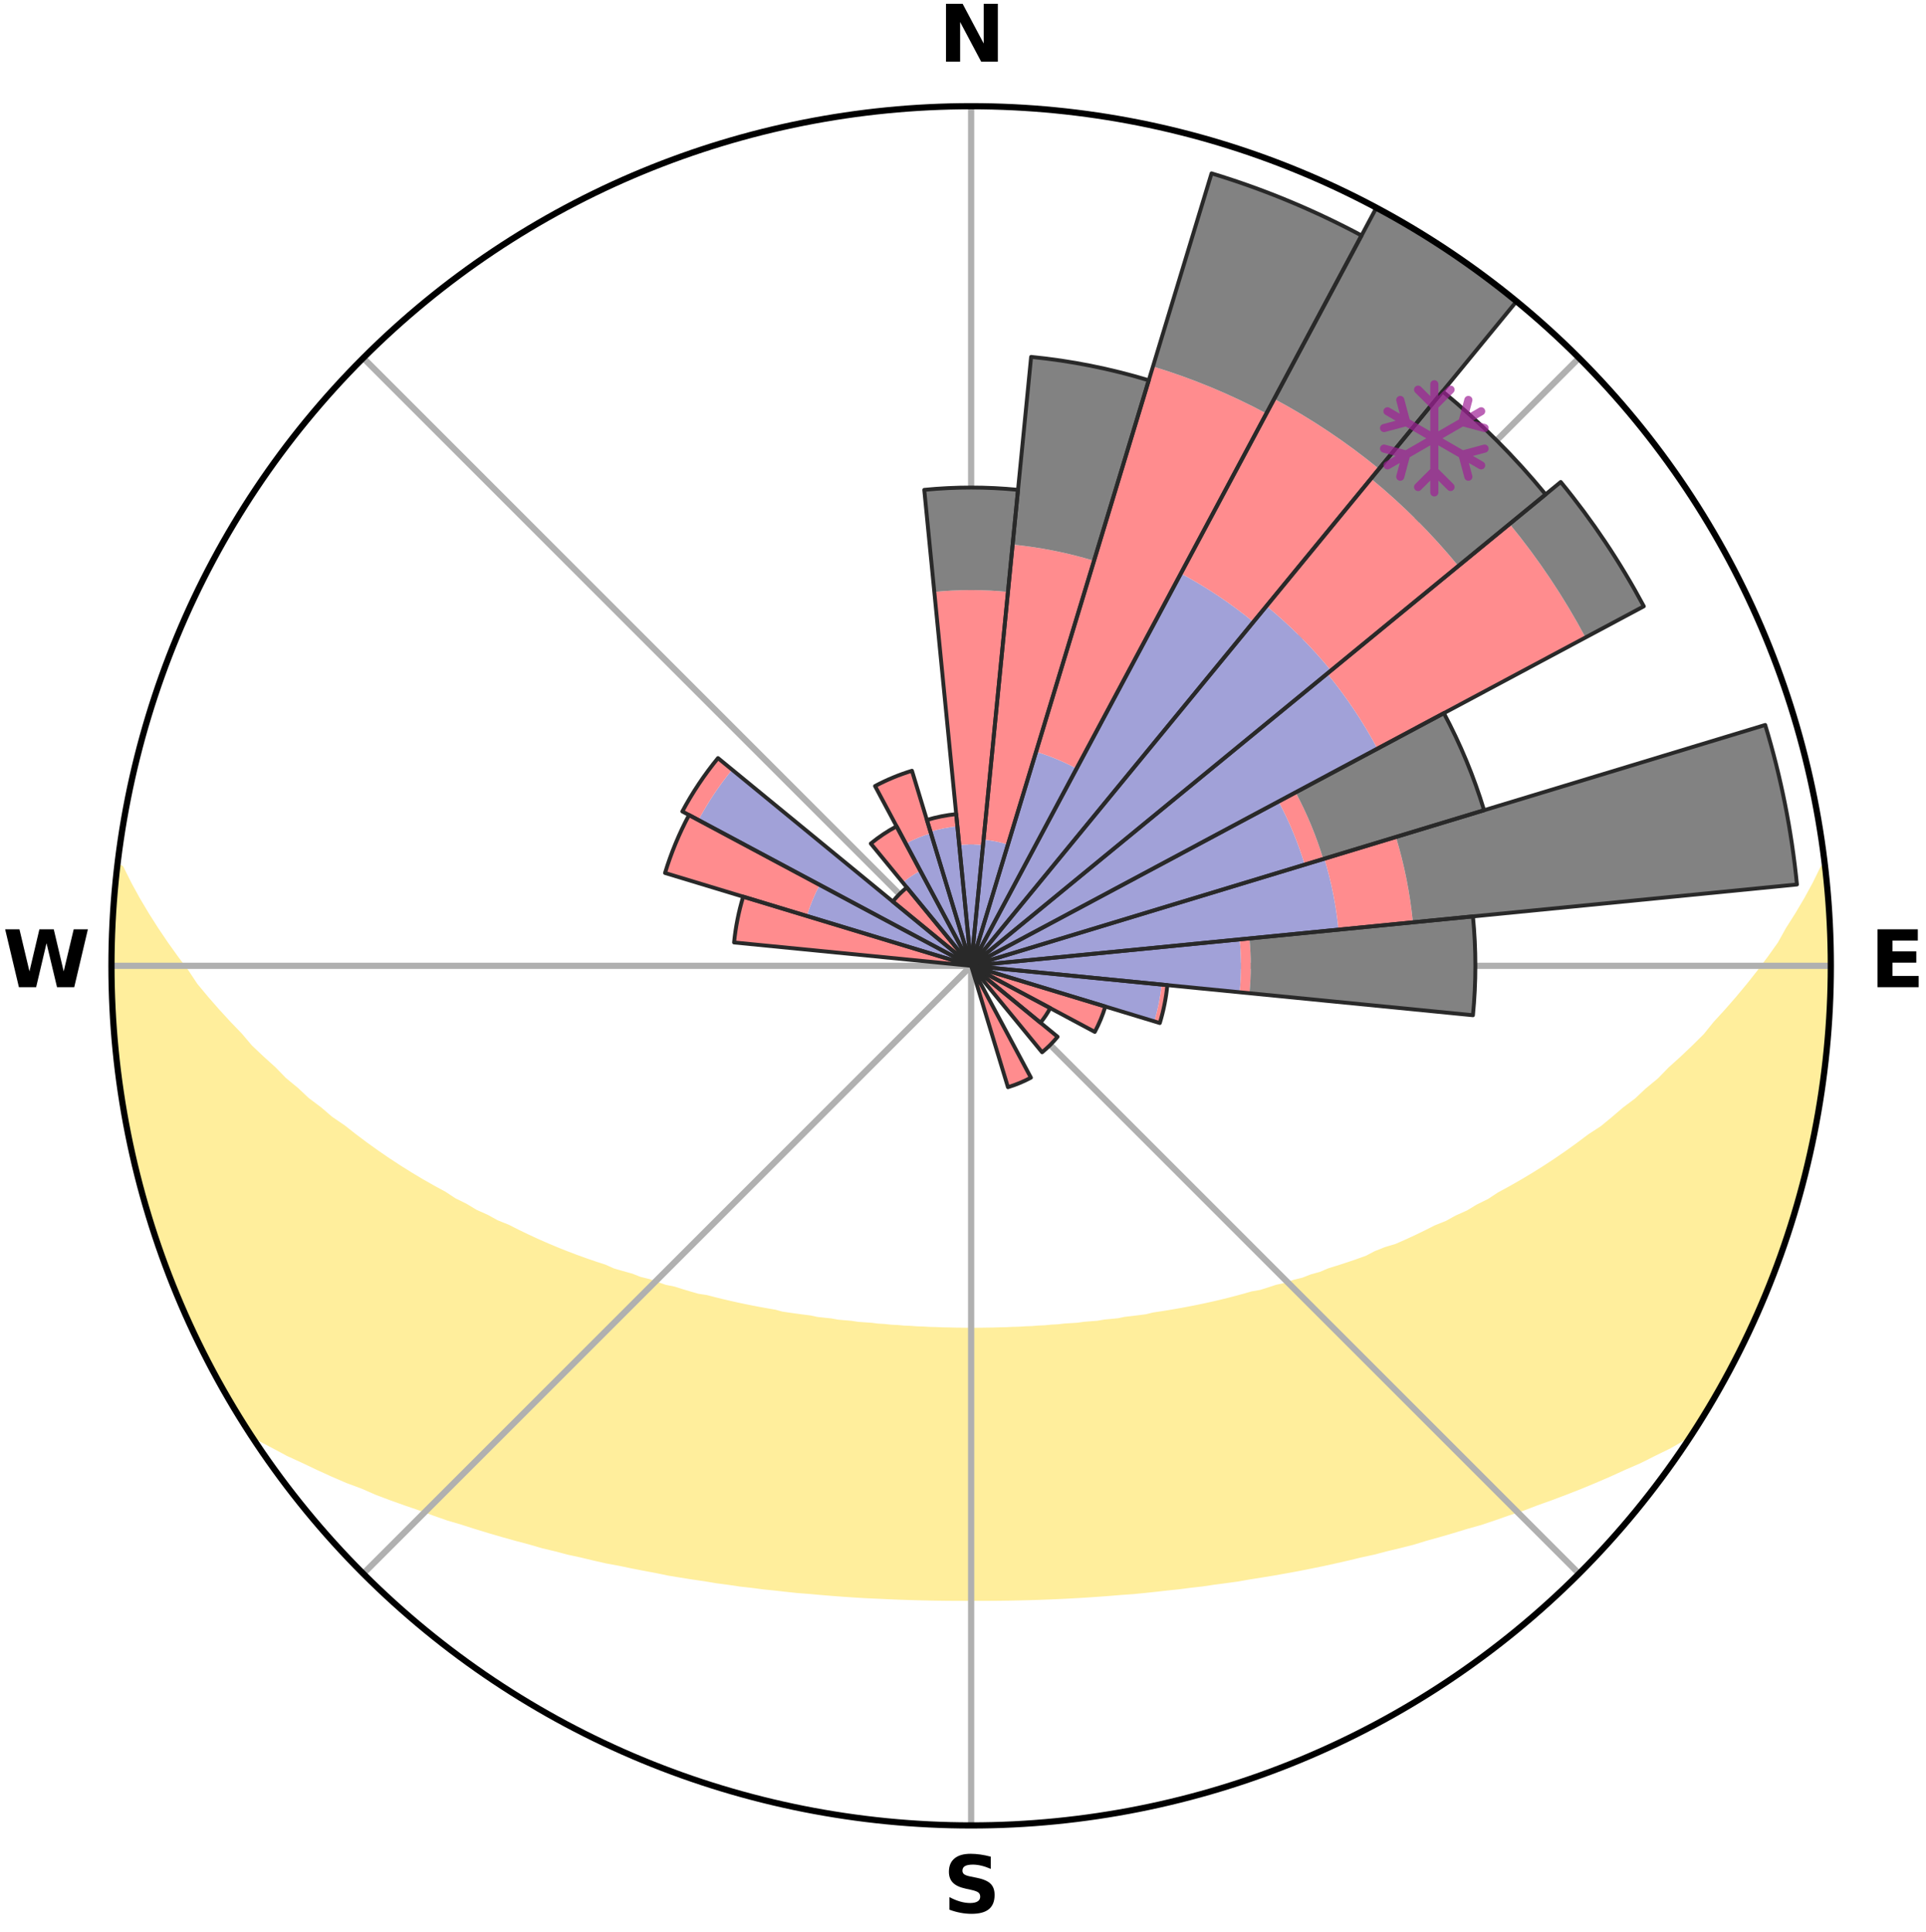 <?xml version="1.0" encoding="utf-8" standalone="no"?>
<!DOCTYPE svg PUBLIC "-//W3C//DTD SVG 1.1//EN"
  "http://www.w3.org/Graphics/SVG/1.1/DTD/svg11.dtd">
<svg xmlns:xlink="http://www.w3.org/1999/xlink" width="248.41pt" height="249.158pt" viewBox="0 0 248.41 249.158" xmlns="http://www.w3.org/2000/svg" version="1.1">
 <title>Ski Rose for Tavascan</title>
 <defs>
  <style type="text/css">*{stroke-linejoin: round; stroke-linecap: butt}</style>
 </defs>
 <g id="figure_1">
  <g id="patch_1">
   <path d="M 0 249.158 
L 248.41 249.158 
L 248.41 0 
L 0 0 
z
" style="fill: #ffffff"/>
  </g>
  <g id="axes_1">
   <g id="patch_2">
    <path d="M 236.135 124.579 
C 236.135 110.018 233.267 95.599 227.695 82.147 
C 222.122 68.695 213.955 56.471 203.659 46.175 
C 193.363 35.879 181.139 27.711 167.687 22.139 
C 154.235 16.567 139.815 13.699 125.255 13.699 
C 110.694 13.699 96.275 16.567 82.823 22.139 
C 69.371 27.711 57.147 35.879 46.851 46.175 
C 36.555 56.471 28.387 68.695 22.815 82.147 
C 17.243 95.599 14.375 110.018 14.375 124.579 
C 14.375 139.14 17.243 153.559 22.815 167.011 
C 28.387 180.463 36.555 192.687 46.851 202.983 
C 57.147 213.279 69.371 221.447 82.823 227.019 
C 96.275 232.591 110.694 235.459 125.255 235.459 
C 139.815 235.459 154.235 232.591 167.687 227.019 
C 181.139 221.447 193.363 213.279 203.659 202.983 
C 213.955 192.687 222.122 180.463 227.695 167.011 
C 233.267 153.559 236.135 139.14 236.135 124.579 
M 125.255 124.579 
C 125.255 124.579 125.255 124.579 125.255 124.579 
C 125.255 124.579 125.255 124.579 125.255 124.579 
C 125.255 124.579 125.255 124.579 125.255 124.579 
C 125.255 124.579 125.255 124.579 125.255 124.579 
C 125.255 124.579 125.255 124.579 125.255 124.579 
C 125.255 124.579 125.255 124.579 125.255 124.579 
C 125.255 124.579 125.255 124.579 125.255 124.579 
C 125.255 124.579 125.255 124.579 125.255 124.579 
C 125.255 124.579 125.255 124.579 125.255 124.579 
C 125.255 124.579 125.255 124.579 125.255 124.579 
C 125.255 124.579 125.255 124.579 125.255 124.579 
C 125.255 124.579 125.255 124.579 125.255 124.579 
C 125.255 124.579 125.255 124.579 125.255 124.579 
C 125.255 124.579 125.255 124.579 125.255 124.579 
C 125.255 124.579 125.255 124.579 125.255 124.579 
C 125.255 124.579 125.255 124.579 125.255 124.579 
z
" style="fill: #ffffff"/>
   </g>
   <g id="PolyCollection_1">
    <defs>
     <path id="mb4bd1cd9ea" d="M 235.248 -137.111 
L 235.248 -137.111 
L 234.247 -135.074 
L 233.154 -133.071 
L 231.991 -131.107 
L 230.773 -129.186 
L 229.729 -127.315 
L 228.424 -125.479 
L 227.081 -123.69 
L 225.704 -121.949 
L 224.296 -120.255 
L 222.859 -118.609 
L 221.396 -117.013 
L 220.131 -115.444 
L 218.619 -113.942 
L 217.087 -112.489 
L 215.535 -111.087 
L 214.186 -109.697 
L 212.601 -108.39 
L 211.218 -107.09 
L 209.606 -105.879 
L 208.196 -104.667 
L 206.775 -103.497 
L 205.132 -102.427 
L 203.693 -101.345 
L 202.245 -100.304 
L 200.79 -99.305 
L 199.331 -98.347 
L 197.867 -97.43 
L 196.401 -96.554 
L 194.934 -95.717 
L 193.466 -94.92 
L 192.187 -94.076 
L 190.721 -93.353 
L 189.439 -92.578 
L 187.978 -91.927 
L 186.698 -91.218 
L 185.247 -90.637 
L 183.972 -89.992 
L 182.699 -89.377 
L 181.429 -88.792 
L 180.164 -88.235 
L 178.751 -87.812 
L 177.5 -87.313 
L 176.401 -86.733 
L 175.16 -86.285 
L 173.928 -85.863 
L 172.704 -85.465 
L 171.489 -85.091 
L 170.411 -84.629 
L 169.212 -84.299 
L 168.144 -83.879 
L 166.964 -83.591 
L 165.908 -83.21 
L 164.749 -82.961 
L 163.705 -82.618 
L 162.667 -82.292 
L 161.54 -82.095 
L 160.517 -81.802 
L 159.501 -81.526 
L 158.491 -81.265 
L 157.488 -81.018 
L 156.492 -80.786 
L 155.503 -80.568 
L 154.522 -80.362 
L 153.547 -80.169 
L 152.581 -79.987 
L 151.622 -79.817 
L 150.67 -79.657 
L 149.727 -79.507 
L 148.791 -79.367 
L 147.907 -79.146 
L 146.983 -79.025 
L 146.066 -78.913 
L 145.157 -78.807 
L 144.288 -78.629 
L 143.39 -78.539 
L 142.5 -78.455 
L 141.641 -78.306 
L 140.761 -78.236 
L 139.888 -78.169 
L 139.038 -78.047 
L 138.175 -77.992 
L 137.317 -77.94 
L 136.476 -77.841 
L 135.626 -77.798 
L 134.79 -77.714 
L 133.947 -77.68 
L 133.115 -77.611 
L 132.278 -77.583 
L 131.449 -77.529 
L 130.618 -77.508 
L 129.791 -77.467 
L 128.964 -77.451 
L 128.139 -77.424 
L 127.314 -77.413 
L 126.49 -77.399 
L 125.667 -77.393 
L 124.843 -77.393 
L 124.019 -77.403 
L 123.195 -77.412 
L 122.371 -77.434 
L 121.546 -77.449 
L 120.72 -77.484 
L 119.891 -77.504 
L 119.064 -77.553 
L 118.231 -77.578 
L 117.4 -77.641 
L 116.561 -77.673 
L 115.727 -77.751 
L 114.882 -77.791 
L 114.044 -77.883 
L 113.191 -77.931 
L 112.348 -78.039 
L 111.486 -78.098 
L 110.619 -78.159 
L 109.767 -78.292 
L 108.89 -78.365 
L 108.006 -78.444 
L 107.145 -78.603 
L 106.249 -78.696 
L 105.347 -78.794 
L 104.476 -78.984 
L 103.562 -79.099 
L 102.641 -79.222 
L 101.712 -79.353 
L 100.775 -79.493 
L 99.885 -79.739 
L 98.937 -79.9 
L 97.981 -80.072 
L 97.017 -80.255 
L 96.046 -80.45 
L 95.068 -80.657 
L 94.082 -80.877 
L 93.09 -81.11 
L 92.09 -81.358 
L 91.083 -81.62 
L 89.98 -81.787 
L 88.957 -82.079 
L 87.928 -82.388 
L 86.893 -82.714 
L 85.747 -82.946 
L 84.698 -83.308 
L 83.644 -83.688 
L 82.469 -83.976 
L 81.403 -84.397 
L 80.209 -84.726 
L 79.004 -85.077 
L 77.923 -85.562 
L 76.703 -85.959 
L 75.474 -86.381 
L 74.237 -86.828 
L 72.993 -87.301 
L 71.742 -87.801 
L 70.485 -88.328 
L 69.223 -88.883 
L 67.958 -89.467 
L 66.688 -90.081 
L 65.417 -90.724 
L 63.97 -91.304 
L 62.692 -92.011 
L 61.235 -92.66 
L 59.957 -93.433 
L 58.494 -94.154 
L 57.218 -94.996 
L 55.754 -95.791 
L 54.29 -96.625 
L 52.828 -97.5 
L 51.367 -98.414 
L 49.911 -99.369 
L 48.46 -100.366 
L 47.015 -101.403 
L 45.579 -102.483 
L 44.151 -103.604 
L 42.521 -104.716 
L 41.115 -105.926 
L 39.505 -107.133 
L 38.126 -108.431 
L 36.543 -109.734 
L 35.197 -111.12 
L 33.648 -112.519 
L 32.119 -113.968 
L 30.833 -115.487 
L 29.348 -117.031 
L 27.887 -118.624 
L 26.452 -120.265 
L 25.047 -121.955 
L 23.896 -123.695 
L 22.554 -125.475 
L 21.249 -127.303 
L 19.984 -129.175 
L 18.765 -131.092 
L 17.6 -133.052 
L 16.503 -135.051 
L 15.492 -137.085 
L 15.102 -137.129 
L 15.102 -137.129 
L 15.038 -135.192 
L 14.812 -133.271 
L 14.618 -131.346 
L 14.487 -129.415 
L 14.524 -127.479 
L 14.427 -125.546 
L 14.394 -123.612 
L 14.558 -121.68 
L 14.557 -119.746 
L 14.587 -117.81 
L 14.843 -115.889 
L 14.934 -113.956 
L 15.097 -112.028 
L 15.443 -110.122 
L 15.626 -108.195 
L 16.03 -106.301 
L 16.273 -104.38 
L 16.734 -102.5 
L 17.037 -100.588 
L 17.556 -98.723 
L 17.919 -96.82 
L 18.496 -94.972 
L 18.975 -93.098 
L 19.556 -91.252 
L 20.163 -89.416 
L 20.737 -87.567 
L 21.403 -85.751 
L 22.155 -83.967 
L 22.824 -82.151 
L 23.582 -80.37 
L 24.374 -78.605 
L 25.202 -76.856 
L 26.028 -75.106 
L 26.945 -73.402 
L 27.818 -71.675 
L 28.75 -69.979 
L 29.718 -68.303 
L 30.717 -66.646 
L 31.757 -65.014 
L 33.449 -63.814 
L 35.373 -62.805 
L 37.246 -61.803 
L 39.204 -60.905 
L 41.098 -60.003 
L 42.989 -59.142 
L 44.882 -58.325 
L 46.834 -57.601 
L 48.651 -56.805 
L 50.523 -56.1 
L 52.39 -55.433 
L 54.244 -54.797 
L 56.034 -54.14 
L 57.816 -53.514 
L 59.644 -52.977 
L 61.407 -52.412 
L 63.16 -51.876 
L 64.904 -51.367 
L 66.636 -50.885 
L 68.358 -50.429 
L 70.026 -49.942 
L 71.726 -49.535 
L 73.379 -49.1 
L 75.057 -48.738 
L 76.687 -48.344 
L 78.312 -47.975 
L 79.955 -47.675 
L 81.556 -47.341 
L 83.15 -47.031 
L 84.732 -46.734 
L 86.282 -46.412 
L 87.849 -46.156 
L 89.403 -45.91 
L 90.951 -45.685 
L 92.47 -45.43 
L 93.998 -45.229 
L 95.503 -45.005 
L 97.016 -44.836 
L 98.508 -44.641 
L 100.003 -44.49 
L 101.481 -44.322 
L 102.954 -44.166 
L 104.43 -44.055 
L 105.891 -43.922 
L 107.347 -43.802 
L 108.798 -43.693 
L 110.245 -43.595 
L 111.688 -43.508 
L 113.129 -43.444 
L 114.564 -43.376 
L 115.996 -43.317 
L 117.426 -43.268 
L 118.852 -43.229 
L 120.277 -43.199 
L 121.701 -43.178 
L 123.123 -43.166 
L 124.544 -43.163 
L 125.965 -43.164 
L 127.387 -43.167 
L 128.809 -43.178 
L 130.232 -43.197 
L 131.657 -43.226 
L 133.085 -43.264 
L 134.514 -43.311 
L 135.946 -43.368 
L 137.382 -43.435 
L 138.821 -43.513 
L 140.263 -43.6 
L 141.71 -43.699 
L 143.161 -43.808 
L 144.617 -43.929 
L 146.086 -44.03 
L 147.553 -44.173 
L 149.026 -44.329 
L 150.504 -44.499 
L 151.999 -44.651 
L 153.49 -44.846 
L 155.003 -45.015 
L 156.508 -45.238 
L 158.035 -45.441 
L 159.574 -45.65 
L 161.102 -45.921 
L 162.655 -46.168 
L 164.222 -46.423 
L 165.795 -46.703 
L 167.381 -46.993 
L 168.973 -47.308 
L 170.578 -47.635 
L 172.189 -47.989 
L 173.814 -48.357 
L 175.443 -48.752 
L 177.121 -49.114 
L 178.774 -49.548 
L 180.474 -49.955 
L 182.185 -50.386 
L 183.862 -50.9 
L 185.594 -51.382 
L 187.337 -51.891 
L 189.09 -52.427 
L 190.906 -52.933 
L 192.68 -53.528 
L 194.462 -54.154 
L 196.306 -54.758 
L 198.104 -55.448 
L 199.971 -56.114 
L 201.842 -56.82 
L 203.726 -57.558 
L 205.61 -58.339 
L 207.504 -59.155 
L 209.394 -60.017 
L 211.356 -60.868 
L 213.245 -61.816 
L 215.192 -62.767 
L 217.042 -63.826 
L 218.736 -65.025 
L 219.795 -66.645 
L 220.779 -68.311 
L 221.738 -69.991 
L 222.691 -71.675 
L 223.561 -73.404 
L 224.466 -75.114 
L 225.253 -76.882 
L 226.089 -78.626 
L 226.878 -80.392 
L 227.609 -82.183 
L 228.292 -83.992 
L 229.096 -85.754 
L 229.757 -87.573 
L 230.332 -89.421 
L 230.985 -91.243 
L 231.516 -93.103 
L 232.069 -94.957 
L 232.576 -96.824 
L 233.038 -98.703 
L 233.456 -100.592 
L 233.829 -102.489 
L 234.275 -104.373 
L 234.567 -106.287 
L 234.882 -108.195 
L 235.086 -110.12 
L 235.383 -112.032 
L 235.566 -113.957 
L 235.79 -115.88 
L 235.837 -117.816 
L 235.991 -119.744 
L 236.016 -121.679 
L 236.1 -123.612 
L 236.05 -125.546 
L 236.065 -127.481 
L 235.947 -129.412 
L 235.894 -131.346 
L 235.662 -133.268 
L 235.594 -135.204 
L 235.248 -137.111 
z
" style="stroke: #ffee9c"/>
    </defs>
    <g clip-path="url(#pcb70c2daeb)">
     <use xlink:href="#mb4bd1cd9ea" x="0" y="249.158" style="fill: #ffee9c; stroke: #ffee9c"/>
    </g>
   </g>
   <g id="matplotlib.axis_1">
    <g id="xtick_1">
     <g id="line2d_1">
      <path d="M 125.255 124.579 
L 125.255 13.699 
" clip-path="url(#pcb70c2daeb)" style="fill: none; stroke: #b0b0b0; stroke-width: 0.8; stroke-linecap: square"/>
     </g>
     <g id="text_1">
      <!-- N -->
      <g transform="translate(121.07 7.958) scale(0.1 -0.1)">
       <defs>
        <path id="DejaVuSans-Bold-4e" d="M 588 4666 
L 1931 4666 
L 3628 1466 
L 3628 4666 
L 4769 4666 
L 4769 0 
L 3425 0 
L 1728 3200 
L 1728 0 
L 588 0 
L 588 4666 
z
" transform="scale(0.016)"/>
       </defs>
       <use xlink:href="#DejaVuSans-Bold-4e"/>
      </g>
     </g>
    </g>
    <g id="xtick_2">
     <g id="line2d_2">
      <path d="M 125.255 124.579 
L 203.659 46.175 
" clip-path="url(#pcb70c2daeb)" style="fill: none; stroke: #b0b0b0; stroke-width: 0.8; stroke-linecap: square"/>
     </g>
    </g>
    <g id="xtick_3">
     <g id="line2d_3">
      <path d="M 125.255 124.579 
L 236.135 124.579 
" clip-path="url(#pcb70c2daeb)" style="fill: none; stroke: #b0b0b0; stroke-width: 0.8; stroke-linecap: square"/>
     </g>
     <g id="text_2">
      <!-- E -->
      <g transform="translate(241.219 127.338) scale(0.1 -0.1)">
       <defs>
        <path id="DejaVuSans-Bold-45" d="M 588 4666 
L 3834 4666 
L 3834 3756 
L 1791 3756 
L 1791 2888 
L 3713 2888 
L 3713 1978 
L 1791 1978 
L 1791 909 
L 3903 909 
L 3903 0 
L 588 0 
L 588 4666 
z
" transform="scale(0.016)"/>
       </defs>
       <use xlink:href="#DejaVuSans-Bold-45"/>
      </g>
     </g>
    </g>
    <g id="xtick_4">
     <g id="line2d_4">
      <path d="M 125.255 124.579 
L 203.659 202.983 
" clip-path="url(#pcb70c2daeb)" style="fill: none; stroke: #b0b0b0; stroke-width: 0.8; stroke-linecap: square"/>
     </g>
    </g>
    <g id="xtick_5">
     <g id="line2d_5">
      <path d="M 125.255 124.579 
L 125.255 235.459 
" clip-path="url(#pcb70c2daeb)" style="fill: none; stroke: #b0b0b0; stroke-width: 0.8; stroke-linecap: square"/>
     </g>
     <g id="text_3">
      <!-- S -->
      <g transform="translate(121.654 246.718) scale(0.1 -0.1)">
       <defs>
        <path id="DejaVuSans-Bold-53" d="M 3834 4519 
L 3834 3531 
Q 3450 3703 3084 3790 
Q 2719 3878 2394 3878 
Q 1963 3878 1756 3759 
Q 1550 3641 1550 3391 
Q 1550 3203 1689 3098 
Q 1828 2994 2194 2919 
L 2706 2816 
Q 3484 2659 3812 2340 
Q 4141 2022 4141 1434 
Q 4141 663 3683 286 
Q 3225 -91 2284 -91 
Q 1841 -91 1394 -6 
Q 947 78 500 244 
L 500 1259 
Q 947 1022 1364 901 
Q 1781 781 2169 781 
Q 2563 781 2772 912 
Q 2981 1044 2981 1288 
Q 2981 1506 2839 1625 
Q 2697 1744 2272 1838 
L 1806 1941 
Q 1106 2091 782 2419 
Q 459 2747 459 3303 
Q 459 4000 909 4375 
Q 1359 4750 2203 4750 
Q 2588 4750 2994 4692 
Q 3400 4634 3834 4519 
z
" transform="scale(0.016)"/>
       </defs>
       <use xlink:href="#DejaVuSans-Bold-53"/>
      </g>
     </g>
    </g>
    <g id="xtick_6">
     <g id="line2d_6">
      <path d="M 125.255 124.579 
L 46.851 202.983 
" clip-path="url(#pcb70c2daeb)" style="fill: none; stroke: #b0b0b0; stroke-width: 0.8; stroke-linecap: square"/>
     </g>
    </g>
    <g id="xtick_7">
     <g id="line2d_7">
      <path d="M 125.255 124.579 
L 14.375 124.579 
" clip-path="url(#pcb70c2daeb)" style="fill: none; stroke: #b0b0b0; stroke-width: 0.8; stroke-linecap: square"/>
     </g>
     <g id="text_4">
      <!-- W -->
      <g transform="translate(0.36 127.338) scale(0.1 -0.1)">
       <defs>
        <path id="DejaVuSans-Bold-57" d="M 191 4666 
L 1344 4666 
L 2150 1275 
L 2950 4666 
L 4109 4666 
L 4909 1275 
L 5716 4666 
L 6859 4666 
L 5759 0 
L 4372 0 
L 3525 3547 
L 2688 0 
L 1300 0 
L 191 4666 
z
" transform="scale(0.016)"/>
       </defs>
       <use xlink:href="#DejaVuSans-Bold-57"/>
      </g>
     </g>
    </g>
    <g id="xtick_8">
     <g id="line2d_8">
      <path d="M 125.255 124.579 
L 46.851 46.175 
" clip-path="url(#pcb70c2daeb)" style="fill: none; stroke: #b0b0b0; stroke-width: 0.8; stroke-linecap: square"/>
     </g>
    </g>
   </g>
   <g id="matplotlib.axis_2"/>
   <g id="patch_3">
    <path d="M 125.255 124.579 
C 125.255 124.579 125.255 124.579 125.255 124.579 
C 125.255 124.579 125.255 124.579 125.255 124.579 
L 125.255 124.579 
C 125.255 124.579 125.255 124.579 125.255 124.579 
C 125.255 124.579 125.255 124.579 125.255 124.579 
z
" clip-path="url(#pcb70c2daeb)" style="fill: #d9d9d9"/>
   </g>
   <g id="patch_4">
    <path d="M 125.255 124.579 
C 125.255 124.579 125.255 124.579 125.255 124.579 
C 125.255 124.579 125.255 124.579 125.255 124.579 
L 125.255 124.579 
C 125.255 124.579 125.255 124.579 125.255 124.579 
C 125.255 124.579 125.255 124.579 125.255 124.579 
z
" clip-path="url(#pcb70c2daeb)" style="fill: #d9d9d9"/>
   </g>
   <g id="patch_5">
    <path d="M 125.255 124.579 
C 125.255 124.579 125.255 124.579 125.255 124.579 
C 125.255 124.579 125.255 124.579 125.255 124.579 
L 125.255 124.579 
C 125.255 124.579 125.255 124.579 125.255 124.579 
C 125.255 124.579 125.255 124.579 125.255 124.579 
z
" clip-path="url(#pcb70c2daeb)" style="fill: #d9d9d9"/>
   </g>
   <g id="patch_6">
    <path d="M 125.255 124.579 
C 125.255 124.579 125.255 124.579 125.255 124.579 
C 125.255 124.579 125.255 124.579 125.255 124.579 
L 125.255 124.579 
C 125.255 124.579 125.255 124.579 125.255 124.579 
C 125.255 124.579 125.255 124.579 125.255 124.579 
z
" clip-path="url(#pcb70c2daeb)" style="fill: #d9d9d9"/>
   </g>
   <g id="patch_7">
    <path d="M 125.255 124.579 
C 125.255 124.579 125.255 124.579 125.255 124.579 
C 125.255 124.579 125.255 124.579 125.255 124.579 
L 125.255 124.579 
C 125.255 124.579 125.255 124.579 125.255 124.579 
C 125.255 124.579 125.255 124.579 125.255 124.579 
z
" clip-path="url(#pcb70c2daeb)" style="fill: #d9d9d9"/>
   </g>
   <g id="patch_8">
    <path d="M 125.255 124.579 
C 125.255 124.579 125.255 124.579 125.255 124.579 
C 125.255 124.579 125.255 124.579 125.255 124.579 
L 125.255 124.579 
C 125.255 124.579 125.255 124.579 125.255 124.579 
C 125.255 124.579 125.255 124.579 125.255 124.579 
z
" clip-path="url(#pcb70c2daeb)" style="fill: #d9d9d9"/>
   </g>
   <g id="patch_9">
    <path d="M 125.255 124.579 
C 125.255 124.579 125.255 124.579 125.255 124.579 
C 125.255 124.579 125.255 124.579 125.255 124.579 
L 125.255 124.579 
C 125.255 124.579 125.255 124.579 125.255 124.579 
C 125.255 124.579 125.255 124.579 125.255 124.579 
z
" clip-path="url(#pcb70c2daeb)" style="fill: #d9d9d9"/>
   </g>
   <g id="patch_10">
    <path d="M 125.255 124.579 
C 125.255 124.579 125.255 124.579 125.255 124.579 
C 125.255 124.579 125.255 124.579 125.255 124.579 
L 125.255 124.579 
C 125.255 124.579 125.255 124.579 125.255 124.579 
C 125.255 124.579 125.255 124.579 125.255 124.579 
z
" clip-path="url(#pcb70c2daeb)" style="fill: #d9d9d9"/>
   </g>
   <g id="patch_11">
    <path d="M 125.255 124.579 
C 125.255 124.579 125.255 124.579 125.255 124.579 
C 125.255 124.579 125.255 124.579 125.255 124.579 
L 125.255 124.579 
C 125.255 124.579 125.255 124.579 125.255 124.579 
C 125.255 124.579 125.255 124.579 125.255 124.579 
z
" clip-path="url(#pcb70c2daeb)" style="fill: #d9d9d9"/>
   </g>
   <g id="patch_12">
    <path d="M 125.255 124.579 
C 125.255 124.579 125.255 124.579 125.255 124.579 
C 125.255 124.579 125.255 124.579 125.255 124.579 
L 125.255 124.579 
C 125.255 124.579 125.255 124.579 125.255 124.579 
C 125.255 124.579 125.255 124.579 125.255 124.579 
z
" clip-path="url(#pcb70c2daeb)" style="fill: #d9d9d9"/>
   </g>
   <g id="patch_13">
    <path d="M 125.255 124.579 
C 125.255 124.579 125.255 124.579 125.255 124.579 
C 125.255 124.579 125.255 124.579 125.255 124.579 
L 125.255 124.579 
C 125.255 124.579 125.255 124.579 125.255 124.579 
C 125.255 124.579 125.255 124.579 125.255 124.579 
z
" clip-path="url(#pcb70c2daeb)" style="fill: #d9d9d9"/>
   </g>
   <g id="patch_14">
    <path d="M 125.255 124.579 
C 125.255 124.579 125.255 124.579 125.255 124.579 
C 125.255 124.579 125.255 124.579 125.255 124.579 
L 125.255 124.579 
C 125.255 124.579 125.255 124.579 125.255 124.579 
C 125.255 124.579 125.255 124.579 125.255 124.579 
z
" clip-path="url(#pcb70c2daeb)" style="fill: #d9d9d9"/>
   </g>
   <g id="patch_15">
    <path d="M 125.255 124.579 
C 125.255 124.579 125.255 124.579 125.255 124.579 
C 125.255 124.579 125.255 124.579 125.255 124.579 
L 125.255 124.579 
C 125.255 124.579 125.255 124.579 125.255 124.579 
C 125.255 124.579 125.255 124.579 125.255 124.579 
z
" clip-path="url(#pcb70c2daeb)" style="fill: #d9d9d9"/>
   </g>
   <g id="patch_16">
    <path d="M 125.255 124.579 
C 125.255 124.579 125.255 124.579 125.255 124.579 
C 125.255 124.579 125.255 124.579 125.255 124.579 
L 125.255 124.579 
C 125.255 124.579 125.255 124.579 125.255 124.579 
C 125.255 124.579 125.255 124.579 125.255 124.579 
z
" clip-path="url(#pcb70c2daeb)" style="fill: #d9d9d9"/>
   </g>
   <g id="patch_17">
    <path d="M 125.255 124.579 
C 125.255 124.579 125.255 124.579 125.255 124.579 
C 125.255 124.579 125.255 124.579 125.255 124.579 
L 125.255 124.579 
C 125.255 124.579 125.255 124.579 125.255 124.579 
C 125.255 124.579 125.255 124.579 125.255 124.579 
z
" clip-path="url(#pcb70c2daeb)" style="fill: #d9d9d9"/>
   </g>
   <g id="patch_18">
    <path d="M 125.255 124.579 
C 125.255 124.579 125.255 124.579 125.255 124.579 
C 125.255 124.579 125.255 124.579 125.255 124.579 
L 125.255 124.579 
C 125.255 124.579 125.255 124.579 125.255 124.579 
C 125.255 124.579 125.255 124.579 125.255 124.579 
z
" clip-path="url(#pcb70c2daeb)" style="fill: #d9d9d9"/>
   </g>
   <g id="patch_19">
    <path d="M 125.255 124.579 
C 125.255 124.579 125.255 124.579 125.255 124.579 
C 125.255 124.579 125.255 124.579 125.255 124.579 
L 125.255 124.579 
C 125.255 124.579 125.255 124.579 125.255 124.579 
C 125.255 124.579 125.255 124.579 125.255 124.579 
z
" clip-path="url(#pcb70c2daeb)" style="fill: #d9d9d9"/>
   </g>
   <g id="patch_20">
    <path d="M 125.255 124.579 
C 125.255 124.579 125.255 124.579 125.255 124.579 
C 125.255 124.579 125.255 124.579 125.255 124.579 
L 125.255 124.579 
C 125.255 124.579 125.255 124.579 125.255 124.579 
C 125.255 124.579 125.255 124.579 125.255 124.579 
z
" clip-path="url(#pcb70c2daeb)" style="fill: #d9d9d9"/>
   </g>
   <g id="patch_21">
    <path d="M 125.255 124.579 
C 125.255 124.579 125.255 124.579 125.255 124.579 
C 125.255 124.579 125.255 124.579 125.255 124.579 
L 125.255 124.579 
C 125.255 124.579 125.255 124.579 125.255 124.579 
C 125.255 124.579 125.255 124.579 125.255 124.579 
z
" clip-path="url(#pcb70c2daeb)" style="fill: #d9d9d9"/>
   </g>
   <g id="patch_22">
    <path d="M 125.255 124.579 
C 125.255 124.579 125.255 124.579 125.255 124.579 
C 125.255 124.579 125.255 124.579 125.255 124.579 
L 125.255 124.579 
C 125.255 124.579 125.255 124.579 125.255 124.579 
C 125.255 124.579 125.255 124.579 125.255 124.579 
z
" clip-path="url(#pcb70c2daeb)" style="fill: #d9d9d9"/>
   </g>
   <g id="patch_23">
    <path d="M 125.255 124.579 
C 125.255 124.579 125.255 124.579 125.255 124.579 
C 125.255 124.579 125.255 124.579 125.255 124.579 
L 125.255 124.579 
C 125.255 124.579 125.255 124.579 125.255 124.579 
C 125.255 124.579 125.255 124.579 125.255 124.579 
z
" clip-path="url(#pcb70c2daeb)" style="fill: #d9d9d9"/>
   </g>
   <g id="patch_24">
    <path d="M 125.255 124.579 
C 125.255 124.579 125.255 124.579 125.255 124.579 
C 125.255 124.579 125.255 124.579 125.255 124.579 
L 125.255 124.579 
C 125.255 124.579 125.255 124.579 125.255 124.579 
C 125.255 124.579 125.255 124.579 125.255 124.579 
z
" clip-path="url(#pcb70c2daeb)" style="fill: #d9d9d9"/>
   </g>
   <g id="patch_25">
    <path d="M 125.255 124.579 
C 125.255 124.579 125.255 124.579 125.255 124.579 
C 125.255 124.579 125.255 124.579 125.255 124.579 
L 125.255 124.579 
C 125.255 124.579 125.255 124.579 125.255 124.579 
C 125.255 124.579 125.255 124.579 125.255 124.579 
z
" clip-path="url(#pcb70c2daeb)" style="fill: #d9d9d9"/>
   </g>
   <g id="patch_26">
    <path d="M 125.255 124.579 
C 125.255 124.579 125.255 124.579 125.255 124.579 
C 125.255 124.579 125.255 124.579 125.255 124.579 
L 125.255 124.579 
C 125.255 124.579 125.255 124.579 125.255 124.579 
C 125.255 124.579 125.255 124.579 125.255 124.579 
z
" clip-path="url(#pcb70c2daeb)" style="fill: #d9d9d9"/>
   </g>
   <g id="patch_27">
    <path d="M 125.255 124.579 
C 125.255 124.579 125.255 124.579 125.255 124.579 
C 125.255 124.579 125.255 124.579 125.255 124.579 
L 125.255 124.579 
C 125.255 124.579 125.255 124.579 125.255 124.579 
C 125.255 124.579 125.255 124.579 125.255 124.579 
z
" clip-path="url(#pcb70c2daeb)" style="fill: #d9d9d9"/>
   </g>
   <g id="patch_28">
    <path d="M 125.255 124.579 
C 125.255 124.579 125.255 124.579 125.255 124.579 
C 125.255 124.579 125.255 124.579 125.255 124.579 
L 125.255 124.579 
C 125.255 124.579 125.255 124.579 125.255 124.579 
C 125.255 124.579 125.255 124.579 125.255 124.579 
z
" clip-path="url(#pcb70c2daeb)" style="fill: #d9d9d9"/>
   </g>
   <g id="patch_29">
    <path d="M 125.255 124.579 
C 125.255 124.579 125.255 124.579 125.255 124.579 
C 125.255 124.579 125.255 124.579 125.255 124.579 
L 125.255 124.579 
C 125.255 124.579 125.255 124.579 125.255 124.579 
C 125.255 124.579 125.255 124.579 125.255 124.579 
z
" clip-path="url(#pcb70c2daeb)" style="fill: #d9d9d9"/>
   </g>
   <g id="patch_30">
    <path d="M 125.255 124.579 
C 125.255 124.579 125.255 124.579 125.255 124.579 
C 125.255 124.579 125.255 124.579 125.255 124.579 
L 125.255 124.579 
C 125.255 124.579 125.255 124.579 125.255 124.579 
C 125.255 124.579 125.255 124.579 125.255 124.579 
z
" clip-path="url(#pcb70c2daeb)" style="fill: #d9d9d9"/>
   </g>
   <g id="patch_31">
    <path d="M 125.255 124.579 
C 125.255 124.579 125.255 124.579 125.255 124.579 
C 125.255 124.579 125.255 124.579 125.255 124.579 
L 125.255 124.579 
C 125.255 124.579 125.255 124.579 125.255 124.579 
C 125.255 124.579 125.255 124.579 125.255 124.579 
z
" clip-path="url(#pcb70c2daeb)" style="fill: #d9d9d9"/>
   </g>
   <g id="patch_32">
    <path d="M 125.255 124.579 
C 125.255 124.579 125.255 124.579 125.255 124.579 
C 125.255 124.579 125.255 124.579 125.255 124.579 
L 125.255 124.579 
C 125.255 124.579 125.255 124.579 125.255 124.579 
C 125.255 124.579 125.255 124.579 125.255 124.579 
z
" clip-path="url(#pcb70c2daeb)" style="fill: #d9d9d9"/>
   </g>
   <g id="patch_33">
    <path d="M 125.255 124.579 
C 125.255 124.579 125.255 124.579 125.255 124.579 
C 125.255 124.579 125.255 124.579 125.255 124.579 
L 125.255 124.579 
C 125.255 124.579 125.255 124.579 125.255 124.579 
C 125.255 124.579 125.255 124.579 125.255 124.579 
z
" clip-path="url(#pcb70c2daeb)" style="fill: #d9d9d9"/>
   </g>
   <g id="patch_34">
    <path d="M 125.255 124.579 
C 125.255 124.579 125.255 124.579 125.255 124.579 
C 125.255 124.579 125.255 124.579 125.255 124.579 
L 125.255 124.579 
C 125.255 124.579 125.255 124.579 125.255 124.579 
C 125.255 124.579 125.255 124.579 125.255 124.579 
z
" clip-path="url(#pcb70c2daeb)" style="fill: #d9d9d9"/>
   </g>
   <g id="patch_35">
    <path d="M 125.255 124.579 
C 125.255 124.579 125.255 124.579 125.255 124.579 
C 125.255 124.579 125.255 124.579 125.255 124.579 
L 126.79 108.993 
C 126.28 108.942 125.767 108.917 125.255 108.917 
C 124.742 108.917 124.23 108.942 123.72 108.993 
z
" clip-path="url(#pcb70c2daeb)" style="fill: #a1a1d8"/>
   </g>
   <g id="patch_36">
    <path d="M 125.255 124.579 
C 125.255 124.579 125.255 124.579 125.255 124.579 
C 125.255 124.579 125.255 124.579 125.255 124.579 
L 130.003 108.925 
C 129.491 108.77 128.971 108.64 128.446 108.535 
C 127.921 108.431 127.391 108.352 126.858 108.3 
z
" clip-path="url(#pcb70c2daeb)" style="fill: #a1a1d8"/>
   </g>
   <g id="patch_37">
    <path d="M 125.255 124.579 
C 125.255 124.579 125.255 124.579 125.255 124.579 
C 125.255 124.579 125.255 124.579 125.255 124.579 
L 138.856 99.133 
C 138.023 98.688 137.169 98.284 136.296 97.922 
C 135.424 97.561 134.534 97.242 133.63 96.968 
z
" clip-path="url(#pcb70c2daeb)" style="fill: #a1a1d8"/>
   </g>
   <g id="patch_38">
    <path d="M 125.255 124.579 
C 125.255 124.579 125.255 124.579 125.255 124.579 
C 125.255 124.579 125.255 124.579 125.255 124.579 
L 161.659 80.221 
C 160.207 79.029 158.697 77.91 157.135 76.866 
C 155.574 75.823 153.962 74.857 152.305 73.971 
z
" clip-path="url(#pcb70c2daeb)" style="fill: #a1a1d8"/>
   </g>
   <g id="patch_39">
    <path d="M 125.255 124.579 
C 125.255 124.579 125.255 124.579 125.255 124.579 
C 125.255 124.579 125.255 124.579 125.255 124.579 
L 171.668 86.489 
C 170.421 84.97 169.101 83.512 167.711 82.123 
C 166.321 80.733 164.864 79.413 163.345 78.166 
z
" clip-path="url(#pcb70c2daeb)" style="fill: #a1a1d8"/>
   </g>
   <g id="patch_40">
    <path d="M 125.255 124.579 
C 125.255 124.579 125.255 124.579 125.255 124.579 
C 125.255 124.579 125.255 124.579 125.255 124.579 
L 177.659 96.569 
C 176.742 94.853 175.741 93.184 174.661 91.567 
C 173.58 89.95 172.421 88.387 171.187 86.883 
z
" clip-path="url(#pcb70c2daeb)" style="fill: #a1a1d8"/>
   </g>
   <g id="patch_41">
    <path d="M 125.255 124.579 
C 125.255 124.579 125.255 124.579 125.255 124.579 
C 125.255 124.579 125.255 124.579 125.255 124.579 
L 168.283 111.527 
C 167.856 110.118 167.36 108.732 166.797 107.372 
C 166.233 106.012 165.604 104.681 164.91 103.383 
z
" clip-path="url(#pcb70c2daeb)" style="fill: #a1a1d8"/>
   </g>
   <g id="patch_42">
    <path d="M 125.255 124.579 
C 125.255 124.579 125.255 124.579 125.255 124.579 
C 125.255 124.579 125.255 124.579 125.255 124.579 
L 172.64 119.912 
C 172.487 118.361 172.258 116.819 171.954 115.29 
C 171.65 113.761 171.271 112.249 170.819 110.757 
z
" clip-path="url(#pcb70c2daeb)" style="fill: #a1a1d8"/>
   </g>
   <g id="patch_43">
    <path d="M 125.255 124.579 
C 125.255 124.579 125.255 124.579 125.255 124.579 
C 125.255 124.579 125.255 124.579 125.255 124.579 
L 159.895 127.991 
C 160.007 126.857 160.063 125.718 160.063 124.579 
C 160.063 123.44 160.007 122.301 159.895 121.167 
z
" clip-path="url(#pcb70c2daeb)" style="fill: #a1a1d8"/>
   </g>
   <g id="patch_44">
    <path d="M 125.255 124.579 
C 125.255 124.579 125.255 124.579 125.255 124.579 
C 125.255 124.579 125.255 124.579 125.255 124.579 
L 148.88 131.746 
C 149.115 130.972 149.311 130.188 149.469 129.396 
C 149.626 128.603 149.745 127.803 149.824 126.999 
z
" clip-path="url(#pcb70c2daeb)" style="fill: #a1a1d8"/>
   </g>
   <g id="patch_45">
    <path d="M 125.255 124.579 
C 125.255 124.579 125.255 124.579 125.255 124.579 
C 125.255 124.579 125.255 124.579 125.255 124.579 
L 125.255 124.579 
C 125.255 124.579 125.255 124.579 125.255 124.579 
C 125.255 124.579 125.255 124.579 125.255 124.579 
z
" clip-path="url(#pcb70c2daeb)" style="fill: #a1a1d8"/>
   </g>
   <g id="patch_46">
    <path d="M 125.255 124.579 
C 125.255 124.579 125.255 124.579 125.255 124.579 
C 125.255 124.579 125.255 124.579 125.255 124.579 
L 125.255 124.579 
C 125.255 124.579 125.255 124.579 125.255 124.579 
C 125.255 124.579 125.255 124.579 125.255 124.579 
z
" clip-path="url(#pcb70c2daeb)" style="fill: #a1a1d8"/>
   </g>
   <g id="patch_47">
    <path d="M 125.255 124.579 
C 125.255 124.579 125.255 124.579 125.255 124.579 
C 125.255 124.579 125.255 124.579 125.255 124.579 
L 125.255 124.579 
C 125.255 124.579 125.255 124.579 125.255 124.579 
C 125.255 124.579 125.255 124.579 125.255 124.579 
z
" clip-path="url(#pcb70c2daeb)" style="fill: #a1a1d8"/>
   </g>
   <g id="patch_48">
    <path d="M 125.255 124.579 
C 125.255 124.579 125.255 124.579 125.255 124.579 
C 125.255 124.579 125.255 124.579 125.255 124.579 
L 125.255 124.579 
C 125.255 124.579 125.255 124.579 125.255 124.579 
C 125.255 124.579 125.255 124.579 125.255 124.579 
z
" clip-path="url(#pcb70c2daeb)" style="fill: #a1a1d8"/>
   </g>
   <g id="patch_49">
    <path d="M 125.255 124.579 
C 125.255 124.579 125.255 124.579 125.255 124.579 
C 125.255 124.579 125.255 124.579 125.255 124.579 
L 125.255 124.579 
C 125.255 124.579 125.255 124.579 125.255 124.579 
C 125.255 124.579 125.255 124.579 125.255 124.579 
z
" clip-path="url(#pcb70c2daeb)" style="fill: #a1a1d8"/>
   </g>
   <g id="patch_50">
    <path d="M 125.255 124.579 
C 125.255 124.579 125.255 124.579 125.255 124.579 
C 125.255 124.579 125.255 124.579 125.255 124.579 
L 125.255 124.579 
C 125.255 124.579 125.255 124.579 125.255 124.579 
C 125.255 124.579 125.255 124.579 125.255 124.579 
z
" clip-path="url(#pcb70c2daeb)" style="fill: #a1a1d8"/>
   </g>
   <g id="patch_51">
    <path d="M 125.255 124.579 
C 125.255 124.579 125.255 124.579 125.255 124.579 
C 125.255 124.579 125.255 124.579 125.255 124.579 
L 125.255 124.579 
C 125.255 124.579 125.255 124.579 125.255 124.579 
C 125.255 124.579 125.255 124.579 125.255 124.579 
z
" clip-path="url(#pcb70c2daeb)" style="fill: #a1a1d8"/>
   </g>
   <g id="patch_52">
    <path d="M 125.255 124.579 
C 125.255 124.579 125.255 124.579 125.255 124.579 
C 125.255 124.579 125.255 124.579 125.255 124.579 
L 125.255 124.579 
C 125.255 124.579 125.255 124.579 125.255 124.579 
C 125.255 124.579 125.255 124.579 125.255 124.579 
z
" clip-path="url(#pcb70c2daeb)" style="fill: #a1a1d8"/>
   </g>
   <g id="patch_53">
    <path d="M 125.255 124.579 
C 125.255 124.579 125.255 124.579 125.255 124.579 
C 125.255 124.579 125.255 124.579 125.255 124.579 
L 125.255 124.579 
C 125.255 124.579 125.255 124.579 125.255 124.579 
C 125.255 124.579 125.255 124.579 125.255 124.579 
z
" clip-path="url(#pcb70c2daeb)" style="fill: #a1a1d8"/>
   </g>
   <g id="patch_54">
    <path d="M 125.255 124.579 
C 125.255 124.579 125.255 124.579 125.255 124.579 
C 125.255 124.579 125.255 124.579 125.255 124.579 
L 125.255 124.579 
C 125.255 124.579 125.255 124.579 125.255 124.579 
C 125.255 124.579 125.255 124.579 125.255 124.579 
z
" clip-path="url(#pcb70c2daeb)" style="fill: #a1a1d8"/>
   </g>
   <g id="patch_55">
    <path d="M 125.255 124.579 
C 125.255 124.579 125.255 124.579 125.255 124.579 
C 125.255 124.579 125.255 124.579 125.255 124.579 
L 125.255 124.579 
C 125.255 124.579 125.255 124.579 125.255 124.579 
C 125.255 124.579 125.255 124.579 125.255 124.579 
z
" clip-path="url(#pcb70c2daeb)" style="fill: #a1a1d8"/>
   </g>
   <g id="patch_56">
    <path d="M 125.255 124.579 
C 125.255 124.579 125.255 124.579 125.255 124.579 
C 125.255 124.579 125.255 124.579 125.255 124.579 
L 125.255 124.579 
C 125.255 124.579 125.255 124.579 125.255 124.579 
C 125.255 124.579 125.255 124.579 125.255 124.579 
z
" clip-path="url(#pcb70c2daeb)" style="fill: #a1a1d8"/>
   </g>
   <g id="patch_57">
    <path d="M 125.255 124.579 
C 125.255 124.579 125.255 124.579 125.255 124.579 
C 125.255 124.579 125.255 124.579 125.255 124.579 
L 125.255 124.579 
C 125.255 124.579 125.255 124.579 125.255 124.579 
C 125.255 124.579 125.255 124.579 125.255 124.579 
z
" clip-path="url(#pcb70c2daeb)" style="fill: #a1a1d8"/>
   </g>
   <g id="patch_58">
    <path d="M 125.255 124.579 
C 125.255 124.579 125.255 124.579 125.255 124.579 
C 125.255 124.579 125.255 124.579 125.255 124.579 
L 125.255 124.579 
C 125.255 124.579 125.255 124.579 125.255 124.579 
C 125.255 124.579 125.255 124.579 125.255 124.579 
z
" clip-path="url(#pcb70c2daeb)" style="fill: #a1a1d8"/>
   </g>
   <g id="patch_59">
    <path d="M 125.255 124.579 
C 125.255 124.579 125.255 124.579 125.255 124.579 
C 125.255 124.579 125.255 124.579 125.255 124.579 
L 125.255 124.579 
C 125.255 124.579 125.255 124.579 125.255 124.579 
C 125.255 124.579 125.255 124.579 125.255 124.579 
z
" clip-path="url(#pcb70c2daeb)" style="fill: #a1a1d8"/>
   </g>
   <g id="patch_60">
    <path d="M 125.255 124.579 
C 125.255 124.579 125.255 124.579 125.255 124.579 
C 125.255 124.579 125.255 124.579 125.255 124.579 
L 125.255 124.579 
C 125.255 124.579 125.255 124.579 125.255 124.579 
C 125.255 124.579 125.255 124.579 125.255 124.579 
z
" clip-path="url(#pcb70c2daeb)" style="fill: #a1a1d8"/>
   </g>
   <g id="patch_61">
    <path d="M 125.255 124.579 
C 125.255 124.579 125.255 124.579 125.255 124.579 
C 125.255 124.579 125.255 124.579 125.255 124.579 
L 105.721 114.138 
C 105.379 114.777 105.069 115.433 104.792 116.103 
C 104.514 116.773 104.27 117.456 104.059 118.149 
z
" clip-path="url(#pcb70c2daeb)" style="fill: #a1a1d8"/>
   </g>
   <g id="patch_62">
    <path d="M 125.255 124.579 
C 125.255 124.579 125.255 124.579 125.255 124.579 
C 125.255 124.579 125.255 124.579 125.255 124.579 
L 94.425 99.277 
C 93.596 100.286 92.818 101.336 92.093 102.421 
C 91.368 103.506 90.696 104.627 90.081 105.778 
z
" clip-path="url(#pcb70c2daeb)" style="fill: #a1a1d8"/>
   </g>
   <g id="patch_63">
    <path d="M 125.255 124.579 
C 125.255 124.579 125.255 124.579 125.255 124.579 
C 125.255 124.579 125.255 124.579 125.255 124.579 
L 125.255 124.579 
C 125.255 124.579 125.255 124.579 125.255 124.579 
C 125.255 124.579 125.255 124.579 125.255 124.579 
z
" clip-path="url(#pcb70c2daeb)" style="fill: #a1a1d8"/>
   </g>
   <g id="patch_64">
    <path d="M 125.255 124.579 
C 125.255 124.579 125.255 124.579 125.255 124.579 
C 125.255 124.579 125.255 124.579 125.255 124.579 
L 118.702 112.319 
C 118.3 112.533 117.91 112.767 117.531 113.02 
C 117.153 113.273 116.787 113.544 116.436 113.833 
z
" clip-path="url(#pcb70c2daeb)" style="fill: #a1a1d8"/>
   </g>
   <g id="patch_65">
    <path d="M 125.255 124.579 
C 125.255 124.579 125.255 124.579 125.255 124.579 
C 125.255 124.579 125.255 124.579 125.255 124.579 
L 120.065 107.471 
C 119.505 107.641 118.954 107.838 118.413 108.062 
C 117.873 108.286 117.343 108.536 116.827 108.812 
z
" clip-path="url(#pcb70c2daeb)" style="fill: #a1a1d8"/>
   </g>
   <g id="patch_66">
    <path d="M 125.255 124.579 
C 125.255 124.579 125.255 124.579 125.255 124.579 
C 125.255 124.579 125.255 124.579 125.255 124.579 
L 123.482 106.581 
C 122.893 106.639 122.307 106.726 121.727 106.842 
C 121.146 106.957 120.572 107.101 120.005 107.273 
z
" clip-path="url(#pcb70c2daeb)" style="fill: #a1a1d8"/>
   </g>
   <g id="patch_67">
    <path d="M 123.72 108.993 
C 124.23 108.942 124.742 108.917 125.255 108.917 
C 125.767 108.917 126.28 108.942 126.79 108.993 
L 130.005 76.347 
C 128.427 76.192 126.841 76.114 125.255 76.114 
C 123.669 76.114 122.083 76.192 120.504 76.347 
z
" clip-path="url(#pcb70c2daeb)" style="fill: #ff8c8e"/>
   </g>
   <g id="patch_68">
    <path d="M 126.858 108.3 
C 127.391 108.352 127.921 108.431 128.446 108.535 
C 128.971 108.64 129.491 108.77 130.003 108.925 
L 141.103 72.334 
C 139.393 71.816 137.659 71.381 135.906 71.032 
C 134.153 70.684 132.385 70.422 130.606 70.246 
z
" clip-path="url(#pcb70c2daeb)" style="fill: #ff8c8e"/>
   </g>
   <g id="patch_69">
    <path d="M 133.63 96.968 
C 134.534 97.242 135.424 97.561 136.296 97.922 
C 137.169 98.284 138.023 98.688 138.856 99.133 
L 163.337 53.333 
C 161.005 52.086 158.613 50.955 156.17 49.943 
C 153.727 48.931 151.236 48.04 148.706 47.272 
z
" clip-path="url(#pcb70c2daeb)" style="fill: #ff8c8e"/>
   </g>
   <g id="patch_70">
    <path d="M 152.305 73.971 
C 153.962 74.857 155.574 75.823 157.135 76.866 
C 158.697 77.91 160.207 79.029 161.659 80.221 
L 177.858 60.481 
C 175.76 58.76 173.579 57.142 171.322 55.634 
C 169.066 54.126 166.736 52.73 164.343 51.451 
z
" clip-path="url(#pcb70c2daeb)" style="fill: #ff8c8e"/>
   </g>
   <g id="patch_71">
    <path d="M 163.345 78.166 
C 164.864 79.413 166.321 80.733 167.711 82.123 
C 169.101 83.512 170.421 84.97 171.668 86.489 
L 188.093 73.009 
C 186.405 70.953 184.617 68.98 182.735 67.098 
C 180.854 65.217 178.881 63.429 176.825 61.741 
z
" clip-path="url(#pcb70c2daeb)" style="fill: #ff8c8e"/>
   </g>
   <g id="patch_72">
    <path d="M 171.187 86.883 
C 172.421 88.387 173.58 89.95 174.661 91.567 
C 175.741 93.184 176.742 94.853 177.659 96.569 
L 204.492 82.226 
C 203.106 79.632 201.593 77.108 199.959 74.663 
C 198.326 72.218 196.573 69.854 194.707 67.581 
z
" clip-path="url(#pcb70c2daeb)" style="fill: #ff8c8e"/>
   </g>
   <g id="patch_73">
    <path d="M 164.91 103.383 
C 165.604 104.681 166.233 106.012 166.797 107.372 
C 167.36 108.732 167.856 110.118 168.283 111.527 
L 170.669 110.803 
C 170.218 109.316 169.694 107.853 169.1 106.418 
C 168.506 104.983 167.841 103.578 167.109 102.208 
z
" clip-path="url(#pcb70c2daeb)" style="fill: #ff8c8e"/>
   </g>
   <g id="patch_74">
    <path d="M 170.819 110.757 
C 171.271 112.249 171.65 113.761 171.954 115.29 
C 172.258 116.819 172.487 118.361 172.64 119.912 
L 182.233 118.967 
C 182.049 117.102 181.774 115.247 181.409 113.409 
C 181.043 111.571 180.587 109.752 180.043 107.959 
z
" clip-path="url(#pcb70c2daeb)" style="fill: #ff8c8e"/>
   </g>
   <g id="patch_75">
    <path d="M 159.895 121.167 
C 160.007 122.301 160.063 123.44 160.063 124.579 
C 160.063 125.718 160.007 126.857 159.895 127.991 
L 161.148 128.114 
C 161.263 126.939 161.321 125.76 161.321 124.579 
C 161.321 123.399 161.263 122.219 161.148 121.044 
z
" clip-path="url(#pcb70c2daeb)" style="fill: #ff8c8e"/>
   </g>
   <g id="patch_76">
    <path d="M 149.824 126.999 
C 149.745 127.803 149.626 128.603 149.469 129.396 
C 149.311 130.188 149.115 130.972 148.88 131.746 
L 149.59 131.961 
C 149.831 131.164 150.034 130.357 150.196 129.54 
C 150.359 128.724 150.481 127.9 150.562 127.072 
z
" clip-path="url(#pcb70c2daeb)" style="fill: #ff8c8e"/>
   </g>
   <g id="patch_77">
    <path d="M 125.255 124.579 
C 125.255 124.579 125.255 124.579 125.255 124.579 
C 125.255 124.579 125.255 124.579 125.255 124.579 
L 141.204 133.104 
C 141.483 132.582 141.736 132.047 141.963 131.5 
C 142.189 130.953 142.389 130.395 142.561 129.829 
z
" clip-path="url(#pcb70c2daeb)" style="fill: #ff8c8e"/>
   </g>
   <g id="patch_78">
    <path d="M 125.255 124.579 
C 125.255 124.579 125.255 124.579 125.255 124.579 
C 125.255 124.579 125.255 124.579 125.255 124.579 
L 134.196 131.917 
C 134.436 131.624 134.662 131.32 134.872 131.005 
C 135.083 130.691 135.278 130.366 135.456 130.032 
z
" clip-path="url(#pcb70c2daeb)" style="fill: #ff8c8e"/>
   </g>
   <g id="patch_79">
    <path d="M 125.255 124.579 
C 125.255 124.579 125.255 124.579 125.255 124.579 
C 125.255 124.579 125.255 124.579 125.255 124.579 
L 134.407 135.731 
C 134.772 135.431 135.122 135.114 135.456 134.78 
C 135.79 134.446 136.107 134.096 136.407 133.731 
z
" clip-path="url(#pcb70c2daeb)" style="fill: #ff8c8e"/>
   </g>
   <g id="patch_80">
    <path d="M 125.255 124.579 
C 125.255 124.579 125.255 124.579 125.255 124.579 
C 125.255 124.579 125.255 124.579 125.255 124.579 
L 125.255 124.579 
C 125.255 124.579 125.255 124.579 125.255 124.579 
C 125.255 124.579 125.255 124.579 125.255 124.579 
z
" clip-path="url(#pcb70c2daeb)" style="fill: #ff8c8e"/>
   </g>
   <g id="patch_81">
    <path d="M 125.255 124.579 
C 125.255 124.579 125.255 124.579 125.255 124.579 
C 125.255 124.579 125.255 124.579 125.255 124.579 
L 130.003 140.233 
C 130.516 140.078 131.02 139.897 131.515 139.692 
C 132.01 139.487 132.494 139.258 132.966 139.006 
z
" clip-path="url(#pcb70c2daeb)" style="fill: #ff8c8e"/>
   </g>
   <g id="patch_82">
    <path d="M 125.255 124.579 
C 125.255 124.579 125.255 124.579 125.255 124.579 
C 125.255 124.579 125.255 124.579 125.255 124.579 
L 125.255 124.579 
C 125.255 124.579 125.255 124.579 125.255 124.579 
C 125.255 124.579 125.255 124.579 125.255 124.579 
z
" clip-path="url(#pcb70c2daeb)" style="fill: #ff8c8e"/>
   </g>
   <g id="patch_83">
    <path d="M 125.255 124.579 
C 125.255 124.579 125.255 124.579 125.255 124.579 
C 125.255 124.579 125.255 124.579 125.255 124.579 
L 125.255 124.579 
C 125.255 124.579 125.255 124.579 125.255 124.579 
C 125.255 124.579 125.255 124.579 125.255 124.579 
z
" clip-path="url(#pcb70c2daeb)" style="fill: #ff8c8e"/>
   </g>
   <g id="patch_84">
    <path d="M 125.255 124.579 
C 125.255 124.579 125.255 124.579 125.255 124.579 
C 125.255 124.579 125.255 124.579 125.255 124.579 
L 125.255 124.579 
C 125.255 124.579 125.255 124.579 125.255 124.579 
C 125.255 124.579 125.255 124.579 125.255 124.579 
z
" clip-path="url(#pcb70c2daeb)" style="fill: #ff8c8e"/>
   </g>
   <g id="patch_85">
    <path d="M 125.255 124.579 
C 125.255 124.579 125.255 124.579 125.255 124.579 
C 125.255 124.579 125.255 124.579 125.255 124.579 
L 125.255 124.579 
C 125.255 124.579 125.255 124.579 125.255 124.579 
C 125.255 124.579 125.255 124.579 125.255 124.579 
z
" clip-path="url(#pcb70c2daeb)" style="fill: #ff8c8e"/>
   </g>
   <g id="patch_86">
    <path d="M 125.255 124.579 
C 125.255 124.579 125.255 124.579 125.255 124.579 
C 125.255 124.579 125.255 124.579 125.255 124.579 
L 125.255 124.579 
C 125.255 124.579 125.255 124.579 125.255 124.579 
C 125.255 124.579 125.255 124.579 125.255 124.579 
z
" clip-path="url(#pcb70c2daeb)" style="fill: #ff8c8e"/>
   </g>
   <g id="patch_87">
    <path d="M 125.255 124.579 
C 125.255 124.579 125.255 124.579 125.255 124.579 
C 125.255 124.579 125.255 124.579 125.255 124.579 
L 125.255 124.579 
C 125.255 124.579 125.255 124.579 125.255 124.579 
C 125.255 124.579 125.255 124.579 125.255 124.579 
z
" clip-path="url(#pcb70c2daeb)" style="fill: #ff8c8e"/>
   </g>
   <g id="patch_88">
    <path d="M 125.255 124.579 
C 125.255 124.579 125.255 124.579 125.255 124.579 
C 125.255 124.579 125.255 124.579 125.255 124.579 
L 125.255 124.579 
C 125.255 124.579 125.255 124.579 125.255 124.579 
C 125.255 124.579 125.255 124.579 125.255 124.579 
z
" clip-path="url(#pcb70c2daeb)" style="fill: #ff8c8e"/>
   </g>
   <g id="patch_89">
    <path d="M 125.255 124.579 
C 125.255 124.579 125.255 124.579 125.255 124.579 
C 125.255 124.579 125.255 124.579 125.255 124.579 
L 125.255 124.579 
C 125.255 124.579 125.255 124.579 125.255 124.579 
C 125.255 124.579 125.255 124.579 125.255 124.579 
z
" clip-path="url(#pcb70c2daeb)" style="fill: #ff8c8e"/>
   </g>
   <g id="patch_90">
    <path d="M 125.255 124.579 
C 125.255 124.579 125.255 124.579 125.255 124.579 
C 125.255 124.579 125.255 124.579 125.255 124.579 
L 125.255 124.579 
C 125.255 124.579 125.255 124.579 125.255 124.579 
C 125.255 124.579 125.255 124.579 125.255 124.579 
z
" clip-path="url(#pcb70c2daeb)" style="fill: #ff8c8e"/>
   </g>
   <g id="patch_91">
    <path d="M 125.255 124.579 
C 125.255 124.579 125.255 124.579 125.255 124.579 
C 125.255 124.579 125.255 124.579 125.255 124.579 
L 125.255 124.579 
C 125.255 124.579 125.255 124.579 125.255 124.579 
C 125.255 124.579 125.255 124.579 125.255 124.579 
z
" clip-path="url(#pcb70c2daeb)" style="fill: #ff8c8e"/>
   </g>
   <g id="patch_92">
    <path d="M 125.255 124.579 
C 125.255 124.579 125.255 124.579 125.255 124.579 
C 125.255 124.579 125.255 124.579 125.255 124.579 
L 95.853 115.66 
C 95.561 116.623 95.317 117.599 95.121 118.585 
C 94.924 119.571 94.777 120.567 94.678 121.568 
z
" clip-path="url(#pcb70c2daeb)" style="fill: #ff8c8e"/>
   </g>
   <g id="patch_93">
    <path d="M 104.059 118.149 
C 104.27 117.456 104.514 116.773 104.792 116.103 
C 105.069 115.433 105.379 114.777 105.721 114.138 
L 88.869 105.13 
C 88.232 106.321 87.655 107.543 87.138 108.79 
C 86.621 110.038 86.166 111.31 85.774 112.603 
z
" clip-path="url(#pcb70c2daeb)" style="fill: #ff8c8e"/>
   </g>
   <g id="patch_94">
    <path d="M 90.081 105.778 
C 90.696 104.627 91.368 103.506 92.093 102.421 
C 92.818 101.336 93.596 100.286 94.425 99.277 
L 92.605 97.784 
C 91.728 98.853 90.904 99.964 90.136 101.114 
C 89.368 102.263 88.657 103.45 88.005 104.669 
z
" clip-path="url(#pcb70c2daeb)" style="fill: #ff8c8e"/>
   </g>
   <g id="patch_95">
    <path d="M 125.255 124.579 
C 125.255 124.579 125.255 124.579 125.255 124.579 
C 125.255 124.579 125.255 124.579 125.255 124.579 
L 116.96 114.472 
C 116.629 114.743 116.312 115.031 116.009 115.333 
C 115.707 115.636 115.419 115.953 115.148 116.284 
z
" clip-path="url(#pcb70c2daeb)" style="fill: #ff8c8e"/>
   </g>
   <g id="patch_96">
    <path d="M 116.436 113.833 
C 116.787 113.544 117.153 113.273 117.531 113.02 
C 117.91 112.767 118.3 112.533 118.702 112.319 
L 115.637 106.586 
C 115.048 106.901 114.475 107.244 113.92 107.615 
C 113.365 107.986 112.828 108.384 112.312 108.808 
z
" clip-path="url(#pcb70c2daeb)" style="fill: #ff8c8e"/>
   </g>
   <g id="patch_97">
    <path d="M 116.827 108.812 
C 117.343 108.536 117.873 108.286 118.413 108.062 
C 118.954 107.838 119.505 107.641 120.065 107.471 
L 117.623 99.419 
C 116.799 99.669 115.988 99.959 115.193 100.288 
C 114.398 100.618 113.62 100.986 112.861 101.391 
z
" clip-path="url(#pcb70c2daeb)" style="fill: #ff8c8e"/>
   </g>
   <g id="patch_98">
    <path d="M 120.005 107.273 
C 120.572 107.101 121.146 106.957 121.727 106.842 
C 122.307 106.726 122.893 106.639 123.482 106.581 
L 123.328 105.014 
C 122.687 105.077 122.05 105.171 121.419 105.297 
C 120.788 105.422 120.164 105.579 119.548 105.765 
z
" clip-path="url(#pcb70c2daeb)" style="fill: #ff8c8e"/>
   </g>
   <g id="patch_99">
    <path d="M 120.504 76.347 
C 122.083 76.192 123.669 76.114 125.255 76.114 
C 126.841 76.114 128.427 76.192 130.005 76.347 
L 131.302 63.185 
C 129.292 62.987 127.274 62.888 125.255 62.888 
C 123.236 62.888 121.218 62.987 119.208 63.185 
z
" clip-path="url(#pcb70c2daeb)" style="fill: #828282"/>
   </g>
   <g id="patch_100">
    <path d="M 130.606 70.246 
C 132.385 70.422 134.153 70.684 135.906 71.032 
C 137.659 71.381 139.393 71.816 141.103 72.334 
L 148.165 49.054 
C 145.693 48.304 143.186 47.676 140.652 47.172 
C 138.118 46.668 135.562 46.289 132.991 46.035 
z
" clip-path="url(#pcb70c2daeb)" style="fill: #828282"/>
   </g>
   <g id="patch_101">
    <path d="M 148.706 47.272 
C 151.236 48.04 153.727 48.931 156.17 49.943 
C 158.613 50.955 161.005 52.086 163.337 53.333 
L 175.608 30.375 
C 172.525 28.727 169.362 27.231 166.132 25.893 
C 162.902 24.555 159.608 23.377 156.262 22.362 
z
" clip-path="url(#pcb70c2daeb)" style="fill: #828282"/>
   </g>
   <g id="patch_102">
    <path d="M 164.343 51.451 
C 166.736 52.73 169.066 54.126 171.322 55.634 
C 173.579 57.142 175.76 58.76 177.858 60.481 
L 195.596 38.868 
C 192.791 36.565 189.874 34.402 186.856 32.386 
C 183.839 30.369 180.724 28.502 177.523 26.792 
z
" clip-path="url(#pcb70c2daeb)" style="fill: #828282"/>
   </g>
   <g id="patch_103">
    <path d="M 176.825 61.741 
C 178.881 63.429 180.854 65.217 182.735 67.098 
C 184.617 68.98 186.405 70.953 188.093 73.009 
L 199.348 63.772 
C 197.358 61.347 195.25 59.021 193.031 56.802 
C 190.813 54.584 188.487 52.476 186.062 50.486 
z
" clip-path="url(#pcb70c2daeb)" style="fill: #828282"/>
   </g>
   <g id="patch_104">
    <path d="M 194.707 67.581 
C 196.573 69.854 198.326 72.218 199.959 74.663 
C 201.593 77.108 203.106 79.632 204.492 82.226 
L 212.015 78.205 
C 210.497 75.365 208.841 72.601 207.052 69.924 
C 205.263 67.247 203.344 64.659 201.301 62.17 
z
" clip-path="url(#pcb70c2daeb)" style="fill: #828282"/>
   </g>
   <g id="patch_105">
    <path d="M 167.109 102.208 
C 167.841 103.578 168.506 104.983 169.1 106.418 
C 169.694 107.853 170.218 109.316 170.669 110.803 
L 191.412 104.511 
C 190.755 102.345 189.992 100.213 189.126 98.123 
C 188.26 96.032 187.292 93.985 186.225 91.99 
z
" clip-path="url(#pcb70c2daeb)" style="fill: #828282"/>
   </g>
   <g id="patch_106">
    <path d="M 180.043 107.959 
C 180.587 109.752 181.043 111.571 181.409 113.409 
C 181.774 115.247 182.049 117.102 182.233 118.967 
L 231.765 114.089 
C 231.422 110.603 230.907 107.135 230.224 103.699 
C 229.54 100.264 228.689 96.863 227.672 93.511 
z
" clip-path="url(#pcb70c2daeb)" style="fill: #828282"/>
   </g>
   <g id="patch_107">
    <path d="M 161.148 121.044 
C 161.263 122.219 161.321 123.399 161.321 124.579 
C 161.321 125.76 161.263 126.939 161.148 128.114 
L 189.976 130.954 
C 190.185 128.835 190.289 126.708 190.289 124.579 
C 190.289 122.45 190.185 120.323 189.976 118.205 
z
" clip-path="url(#pcb70c2daeb)" style="fill: #828282"/>
   </g>
   <g id="patch_108">
    <path d="M 150.562 127.072 
C 150.481 127.9 150.359 128.724 150.196 129.54 
C 150.034 130.357 149.831 131.164 149.59 131.961 
L 149.59 131.961 
C 149.831 131.164 150.034 130.357 150.196 129.54 
C 150.359 128.724 150.481 127.9 150.562 127.072 
z
" clip-path="url(#pcb70c2daeb)" style="fill: #828282"/>
   </g>
   <g id="patch_109">
    <path d="M 142.561 129.829 
C 142.389 130.395 142.189 130.953 141.963 131.5 
C 141.736 132.047 141.483 132.582 141.204 133.104 
L 141.204 133.104 
C 141.483 132.582 141.736 132.047 141.963 131.5 
C 142.189 130.953 142.389 130.395 142.561 129.829 
z
" clip-path="url(#pcb70c2daeb)" style="fill: #828282"/>
   </g>
   <g id="patch_110">
    <path d="M 135.456 130.032 
C 135.278 130.366 135.083 130.691 134.872 131.005 
C 134.662 131.32 134.436 131.624 134.196 131.917 
L 134.196 131.917 
C 134.436 131.624 134.662 131.32 134.872 131.005 
C 135.083 130.691 135.278 130.366 135.456 130.032 
z
" clip-path="url(#pcb70c2daeb)" style="fill: #828282"/>
   </g>
   <g id="patch_111">
    <path d="M 136.407 133.731 
C 136.107 134.096 135.79 134.446 135.456 134.78 
C 135.122 135.114 134.772 135.431 134.407 135.731 
L 134.407 135.731 
C 134.772 135.431 135.122 135.114 135.456 134.78 
C 135.79 134.446 136.107 134.096 136.407 133.731 
z
" clip-path="url(#pcb70c2daeb)" style="fill: #828282"/>
   </g>
   <g id="patch_112">
    <path d="M 125.255 124.579 
C 125.255 124.579 125.255 124.579 125.255 124.579 
C 125.255 124.579 125.255 124.579 125.255 124.579 
L 125.255 124.579 
C 125.255 124.579 125.255 124.579 125.255 124.579 
C 125.255 124.579 125.255 124.579 125.255 124.579 
z
" clip-path="url(#pcb70c2daeb)" style="fill: #828282"/>
   </g>
   <g id="patch_113">
    <path d="M 132.966 139.006 
C 132.494 139.258 132.01 139.487 131.515 139.692 
C 131.02 139.897 130.516 140.078 130.003 140.233 
L 130.003 140.233 
C 130.516 140.078 131.02 139.897 131.515 139.692 
C 132.01 139.487 132.494 139.258 132.966 139.006 
z
" clip-path="url(#pcb70c2daeb)" style="fill: #828282"/>
   </g>
   <g id="patch_114">
    <path d="M 125.255 124.579 
C 125.255 124.579 125.255 124.579 125.255 124.579 
C 125.255 124.579 125.255 124.579 125.255 124.579 
L 125.255 124.579 
C 125.255 124.579 125.255 124.579 125.255 124.579 
C 125.255 124.579 125.255 124.579 125.255 124.579 
z
" clip-path="url(#pcb70c2daeb)" style="fill: #828282"/>
   </g>
   <g id="patch_115">
    <path d="M 125.255 124.579 
C 125.255 124.579 125.255 124.579 125.255 124.579 
C 125.255 124.579 125.255 124.579 125.255 124.579 
L 125.255 124.579 
C 125.255 124.579 125.255 124.579 125.255 124.579 
C 125.255 124.579 125.255 124.579 125.255 124.579 
z
" clip-path="url(#pcb70c2daeb)" style="fill: #828282"/>
   </g>
   <g id="patch_116">
    <path d="M 125.255 124.579 
C 125.255 124.579 125.255 124.579 125.255 124.579 
C 125.255 124.579 125.255 124.579 125.255 124.579 
L 125.255 124.579 
C 125.255 124.579 125.255 124.579 125.255 124.579 
C 125.255 124.579 125.255 124.579 125.255 124.579 
z
" clip-path="url(#pcb70c2daeb)" style="fill: #828282"/>
   </g>
   <g id="patch_117">
    <path d="M 125.255 124.579 
C 125.255 124.579 125.255 124.579 125.255 124.579 
C 125.255 124.579 125.255 124.579 125.255 124.579 
L 125.255 124.579 
C 125.255 124.579 125.255 124.579 125.255 124.579 
C 125.255 124.579 125.255 124.579 125.255 124.579 
z
" clip-path="url(#pcb70c2daeb)" style="fill: #828282"/>
   </g>
   <g id="patch_118">
    <path d="M 125.255 124.579 
C 125.255 124.579 125.255 124.579 125.255 124.579 
C 125.255 124.579 125.255 124.579 125.255 124.579 
L 125.255 124.579 
C 125.255 124.579 125.255 124.579 125.255 124.579 
C 125.255 124.579 125.255 124.579 125.255 124.579 
z
" clip-path="url(#pcb70c2daeb)" style="fill: #828282"/>
   </g>
   <g id="patch_119">
    <path d="M 125.255 124.579 
C 125.255 124.579 125.255 124.579 125.255 124.579 
C 125.255 124.579 125.255 124.579 125.255 124.579 
L 125.255 124.579 
C 125.255 124.579 125.255 124.579 125.255 124.579 
C 125.255 124.579 125.255 124.579 125.255 124.579 
z
" clip-path="url(#pcb70c2daeb)" style="fill: #828282"/>
   </g>
   <g id="patch_120">
    <path d="M 125.255 124.579 
C 125.255 124.579 125.255 124.579 125.255 124.579 
C 125.255 124.579 125.255 124.579 125.255 124.579 
L 125.255 124.579 
C 125.255 124.579 125.255 124.579 125.255 124.579 
C 125.255 124.579 125.255 124.579 125.255 124.579 
z
" clip-path="url(#pcb70c2daeb)" style="fill: #828282"/>
   </g>
   <g id="patch_121">
    <path d="M 125.255 124.579 
C 125.255 124.579 125.255 124.579 125.255 124.579 
C 125.255 124.579 125.255 124.579 125.255 124.579 
L 125.255 124.579 
C 125.255 124.579 125.255 124.579 125.255 124.579 
C 125.255 124.579 125.255 124.579 125.255 124.579 
z
" clip-path="url(#pcb70c2daeb)" style="fill: #828282"/>
   </g>
   <g id="patch_122">
    <path d="M 125.255 124.579 
C 125.255 124.579 125.255 124.579 125.255 124.579 
C 125.255 124.579 125.255 124.579 125.255 124.579 
L 125.255 124.579 
C 125.255 124.579 125.255 124.579 125.255 124.579 
C 125.255 124.579 125.255 124.579 125.255 124.579 
z
" clip-path="url(#pcb70c2daeb)" style="fill: #828282"/>
   </g>
   <g id="patch_123">
    <path d="M 125.255 124.579 
C 125.255 124.579 125.255 124.579 125.255 124.579 
C 125.255 124.579 125.255 124.579 125.255 124.579 
L 125.255 124.579 
C 125.255 124.579 125.255 124.579 125.255 124.579 
C 125.255 124.579 125.255 124.579 125.255 124.579 
z
" clip-path="url(#pcb70c2daeb)" style="fill: #828282"/>
   </g>
   <g id="patch_124">
    <path d="M 94.678 121.568 
C 94.777 120.567 94.924 119.571 95.121 118.585 
C 95.317 117.599 95.561 116.623 95.853 115.66 
L 95.853 115.66 
C 95.561 116.623 95.317 117.599 95.121 118.585 
C 94.924 119.571 94.777 120.567 94.678 121.568 
z
" clip-path="url(#pcb70c2daeb)" style="fill: #828282"/>
   </g>
   <g id="patch_125">
    <path d="M 85.774 112.603 
C 86.166 111.31 86.621 110.038 87.138 108.79 
C 87.655 107.543 88.232 106.321 88.869 105.13 
L 88.869 105.13 
C 88.232 106.321 87.655 107.543 87.138 108.79 
C 86.621 110.038 86.166 111.31 85.774 112.603 
z
" clip-path="url(#pcb70c2daeb)" style="fill: #828282"/>
   </g>
   <g id="patch_126">
    <path d="M 88.005 104.669 
C 88.657 103.45 89.368 102.263 90.136 101.114 
C 90.904 99.964 91.728 98.853 92.605 97.784 
L 92.605 97.784 
C 91.728 98.853 90.904 99.964 90.136 101.114 
C 89.368 102.263 88.657 103.45 88.005 104.669 
z
" clip-path="url(#pcb70c2daeb)" style="fill: #828282"/>
   </g>
   <g id="patch_127">
    <path d="M 115.148 116.284 
C 115.419 115.953 115.707 115.636 116.009 115.333 
C 116.312 115.031 116.629 114.743 116.96 114.472 
L 116.96 114.472 
C 116.629 114.743 116.312 115.031 116.009 115.333 
C 115.707 115.636 115.419 115.953 115.148 116.284 
z
" clip-path="url(#pcb70c2daeb)" style="fill: #828282"/>
   </g>
   <g id="patch_128">
    <path d="M 112.312 108.808 
C 112.828 108.384 113.365 107.986 113.92 107.615 
C 114.475 107.244 115.048 106.901 115.637 106.586 
L 115.637 106.586 
C 115.048 106.901 114.475 107.244 113.92 107.615 
C 113.365 107.986 112.828 108.384 112.312 108.808 
z
" clip-path="url(#pcb70c2daeb)" style="fill: #828282"/>
   </g>
   <g id="patch_129">
    <path d="M 112.861 101.391 
C 113.62 100.986 114.398 100.618 115.193 100.288 
C 115.988 99.959 116.799 99.669 117.623 99.419 
L 117.623 99.419 
C 116.799 99.669 115.988 99.959 115.193 100.288 
C 114.398 100.618 113.62 100.986 112.861 101.391 
z
" clip-path="url(#pcb70c2daeb)" style="fill: #828282"/>
   </g>
   <g id="patch_130">
    <path d="M 119.548 105.765 
C 120.164 105.579 120.788 105.422 121.419 105.297 
C 122.05 105.171 122.687 105.077 123.328 105.014 
L 123.328 105.014 
C 122.687 105.077 122.05 105.171 121.419 105.297 
C 120.788 105.422 120.164 105.579 119.548 105.765 
z
" clip-path="url(#pcb70c2daeb)" style="fill: #828282"/>
   </g>
   <g id="patch_131">
    <path d="M 125.255 124.579 
C 125.255 124.579 125.255 124.579 125.255 124.579 
C 125.255 124.579 125.255 124.579 125.255 124.579 
L 131.302 63.185 
C 129.292 62.987 127.274 62.888 125.255 62.888 
C 123.236 62.888 121.218 62.987 119.208 63.185 
L 125.255 124.579 
z
" clip-path="url(#pcb70c2daeb)" style="fill: none; stroke: #292929; stroke-width: 0.5; stroke-linejoin: miter"/>
   </g>
   <g id="patch_132">
    <path d="M 125.255 124.579 
C 125.255 124.579 125.255 124.579 125.255 124.579 
C 125.255 124.579 125.255 124.579 125.255 124.579 
L 148.165 49.054 
C 145.693 48.304 143.186 47.676 140.652 47.172 
C 138.118 46.668 135.562 46.289 132.991 46.035 
L 125.255 124.579 
z
" clip-path="url(#pcb70c2daeb)" style="fill: none; stroke: #292929; stroke-width: 0.5; stroke-linejoin: miter"/>
   </g>
   <g id="patch_133">
    <path d="M 125.255 124.579 
C 125.255 124.579 125.255 124.579 125.255 124.579 
C 125.255 124.579 125.255 124.579 125.255 124.579 
L 175.608 30.375 
C 172.525 28.727 169.362 27.231 166.132 25.893 
C 162.902 24.555 159.608 23.377 156.262 22.362 
L 125.255 124.579 
z
" clip-path="url(#pcb70c2daeb)" style="fill: none; stroke: #292929; stroke-width: 0.5; stroke-linejoin: miter"/>
   </g>
   <g id="patch_134">
    <path d="M 125.255 124.579 
C 125.255 124.579 125.255 124.579 125.255 124.579 
C 125.255 124.579 125.255 124.579 125.255 124.579 
L 195.596 38.868 
C 192.791 36.565 189.874 34.402 186.856 32.386 
C 183.839 30.369 180.724 28.502 177.523 26.792 
L 125.255 124.579 
z
" clip-path="url(#pcb70c2daeb)" style="fill: none; stroke: #292929; stroke-width: 0.5; stroke-linejoin: miter"/>
   </g>
   <g id="patch_135">
    <path d="M 125.255 124.579 
C 125.255 124.579 125.255 124.579 125.255 124.579 
C 125.255 124.579 125.255 124.579 125.255 124.579 
L 199.348 63.772 
C 197.358 61.347 195.25 59.021 193.031 56.802 
C 190.813 54.584 188.487 52.476 186.062 50.486 
L 125.255 124.579 
z
" clip-path="url(#pcb70c2daeb)" style="fill: none; stroke: #292929; stroke-width: 0.5; stroke-linejoin: miter"/>
   </g>
   <g id="patch_136">
    <path d="M 125.255 124.579 
C 125.255 124.579 125.255 124.579 125.255 124.579 
C 125.255 124.579 125.255 124.579 125.255 124.579 
L 212.015 78.205 
C 210.497 75.365 208.841 72.601 207.052 69.924 
C 205.263 67.247 203.344 64.659 201.301 62.17 
L 125.255 124.579 
z
" clip-path="url(#pcb70c2daeb)" style="fill: none; stroke: #292929; stroke-width: 0.5; stroke-linejoin: miter"/>
   </g>
   <g id="patch_137">
    <path d="M 125.255 124.579 
C 125.255 124.579 125.255 124.579 125.255 124.579 
C 125.255 124.579 125.255 124.579 125.255 124.579 
L 191.412 104.511 
C 190.755 102.345 189.992 100.213 189.126 98.123 
C 188.26 96.032 187.292 93.985 186.225 91.99 
L 125.255 124.579 
z
" clip-path="url(#pcb70c2daeb)" style="fill: none; stroke: #292929; stroke-width: 0.5; stroke-linejoin: miter"/>
   </g>
   <g id="patch_138">
    <path d="M 125.255 124.579 
C 125.255 124.579 125.255 124.579 125.255 124.579 
C 125.255 124.579 125.255 124.579 125.255 124.579 
L 231.765 114.089 
C 231.422 110.603 230.907 107.135 230.224 103.699 
C 229.54 100.264 228.689 96.863 227.672 93.511 
L 125.255 124.579 
z
" clip-path="url(#pcb70c2daeb)" style="fill: none; stroke: #292929; stroke-width: 0.5; stroke-linejoin: miter"/>
   </g>
   <g id="patch_139">
    <path d="M 125.255 124.579 
C 125.255 124.579 125.255 124.579 125.255 124.579 
C 125.255 124.579 125.255 124.579 125.255 124.579 
L 189.976 130.954 
C 190.185 128.835 190.289 126.708 190.289 124.579 
C 190.289 122.45 190.185 120.323 189.976 118.205 
L 125.255 124.579 
z
" clip-path="url(#pcb70c2daeb)" style="fill: none; stroke: #292929; stroke-width: 0.5; stroke-linejoin: miter"/>
   </g>
   <g id="patch_140">
    <path d="M 125.255 124.579 
C 125.255 124.579 125.255 124.579 125.255 124.579 
C 125.255 124.579 125.255 124.579 125.255 124.579 
L 149.59 131.961 
C 149.831 131.164 150.034 130.357 150.196 129.54 
C 150.359 128.724 150.481 127.9 150.562 127.072 
L 125.255 124.579 
z
" clip-path="url(#pcb70c2daeb)" style="fill: none; stroke: #292929; stroke-width: 0.5; stroke-linejoin: miter"/>
   </g>
   <g id="patch_141">
    <path d="M 125.255 124.579 
C 125.255 124.579 125.255 124.579 125.255 124.579 
C 125.255 124.579 125.255 124.579 125.255 124.579 
L 141.204 133.104 
C 141.483 132.582 141.736 132.047 141.963 131.5 
C 142.189 130.953 142.389 130.395 142.561 129.829 
L 125.255 124.579 
z
" clip-path="url(#pcb70c2daeb)" style="fill: none; stroke: #292929; stroke-width: 0.5; stroke-linejoin: miter"/>
   </g>
   <g id="patch_142">
    <path d="M 125.255 124.579 
C 125.255 124.579 125.255 124.579 125.255 124.579 
C 125.255 124.579 125.255 124.579 125.255 124.579 
L 134.196 131.917 
C 134.436 131.624 134.662 131.32 134.872 131.005 
C 135.083 130.691 135.278 130.366 135.456 130.032 
L 125.255 124.579 
z
" clip-path="url(#pcb70c2daeb)" style="fill: none; stroke: #292929; stroke-width: 0.5; stroke-linejoin: miter"/>
   </g>
   <g id="patch_143">
    <path d="M 125.255 124.579 
C 125.255 124.579 125.255 124.579 125.255 124.579 
C 125.255 124.579 125.255 124.579 125.255 124.579 
L 134.407 135.731 
C 134.772 135.431 135.122 135.114 135.456 134.78 
C 135.79 134.446 136.107 134.096 136.407 133.731 
L 125.255 124.579 
z
" clip-path="url(#pcb70c2daeb)" style="fill: none; stroke: #292929; stroke-width: 0.5; stroke-linejoin: miter"/>
   </g>
   <g id="patch_144">
    <path d="M 125.255 124.579 
C 125.255 124.579 125.255 124.579 125.255 124.579 
C 125.255 124.579 125.255 124.579 125.255 124.579 
L 125.255 124.579 
C 125.255 124.579 125.255 124.579 125.255 124.579 
C 125.255 124.579 125.255 124.579 125.255 124.579 
L 125.255 124.579 
z
" clip-path="url(#pcb70c2daeb)" style="fill: none; stroke: #292929; stroke-width: 0.5; stroke-linejoin: miter"/>
   </g>
   <g id="patch_145">
    <path d="M 125.255 124.579 
C 125.255 124.579 125.255 124.579 125.255 124.579 
C 125.255 124.579 125.255 124.579 125.255 124.579 
L 130.003 140.233 
C 130.516 140.078 131.02 139.897 131.515 139.692 
C 132.01 139.487 132.494 139.258 132.966 139.006 
L 125.255 124.579 
z
" clip-path="url(#pcb70c2daeb)" style="fill: none; stroke: #292929; stroke-width: 0.5; stroke-linejoin: miter"/>
   </g>
   <g id="patch_146">
    <path d="M 125.255 124.579 
C 125.255 124.579 125.255 124.579 125.255 124.579 
C 125.255 124.579 125.255 124.579 125.255 124.579 
L 125.255 124.579 
C 125.255 124.579 125.255 124.579 125.255 124.579 
C 125.255 124.579 125.255 124.579 125.255 124.579 
L 125.255 124.579 
z
" clip-path="url(#pcb70c2daeb)" style="fill: none; stroke: #292929; stroke-width: 0.5; stroke-linejoin: miter"/>
   </g>
   <g id="patch_147">
    <path d="M 125.255 124.579 
C 125.255 124.579 125.255 124.579 125.255 124.579 
C 125.255 124.579 125.255 124.579 125.255 124.579 
L 125.255 124.579 
C 125.255 124.579 125.255 124.579 125.255 124.579 
C 125.255 124.579 125.255 124.579 125.255 124.579 
L 125.255 124.579 
z
" clip-path="url(#pcb70c2daeb)" style="fill: none; stroke: #292929; stroke-width: 0.5; stroke-linejoin: miter"/>
   </g>
   <g id="patch_148">
    <path d="M 125.255 124.579 
C 125.255 124.579 125.255 124.579 125.255 124.579 
C 125.255 124.579 125.255 124.579 125.255 124.579 
L 125.255 124.579 
C 125.255 124.579 125.255 124.579 125.255 124.579 
C 125.255 124.579 125.255 124.579 125.255 124.579 
L 125.255 124.579 
z
" clip-path="url(#pcb70c2daeb)" style="fill: none; stroke: #292929; stroke-width: 0.5; stroke-linejoin: miter"/>
   </g>
   <g id="patch_149">
    <path d="M 125.255 124.579 
C 125.255 124.579 125.255 124.579 125.255 124.579 
C 125.255 124.579 125.255 124.579 125.255 124.579 
L 125.255 124.579 
C 125.255 124.579 125.255 124.579 125.255 124.579 
C 125.255 124.579 125.255 124.579 125.255 124.579 
L 125.255 124.579 
z
" clip-path="url(#pcb70c2daeb)" style="fill: none; stroke: #292929; stroke-width: 0.5; stroke-linejoin: miter"/>
   </g>
   <g id="patch_150">
    <path d="M 125.255 124.579 
C 125.255 124.579 125.255 124.579 125.255 124.579 
C 125.255 124.579 125.255 124.579 125.255 124.579 
L 125.255 124.579 
C 125.255 124.579 125.255 124.579 125.255 124.579 
C 125.255 124.579 125.255 124.579 125.255 124.579 
L 125.255 124.579 
z
" clip-path="url(#pcb70c2daeb)" style="fill: none; stroke: #292929; stroke-width: 0.5; stroke-linejoin: miter"/>
   </g>
   <g id="patch_151">
    <path d="M 125.255 124.579 
C 125.255 124.579 125.255 124.579 125.255 124.579 
C 125.255 124.579 125.255 124.579 125.255 124.579 
L 125.255 124.579 
C 125.255 124.579 125.255 124.579 125.255 124.579 
C 125.255 124.579 125.255 124.579 125.255 124.579 
L 125.255 124.579 
z
" clip-path="url(#pcb70c2daeb)" style="fill: none; stroke: #292929; stroke-width: 0.5; stroke-linejoin: miter"/>
   </g>
   <g id="patch_152">
    <path d="M 125.255 124.579 
C 125.255 124.579 125.255 124.579 125.255 124.579 
C 125.255 124.579 125.255 124.579 125.255 124.579 
L 125.255 124.579 
C 125.255 124.579 125.255 124.579 125.255 124.579 
C 125.255 124.579 125.255 124.579 125.255 124.579 
L 125.255 124.579 
z
" clip-path="url(#pcb70c2daeb)" style="fill: none; stroke: #292929; stroke-width: 0.5; stroke-linejoin: miter"/>
   </g>
   <g id="patch_153">
    <path d="M 125.255 124.579 
C 125.255 124.579 125.255 124.579 125.255 124.579 
C 125.255 124.579 125.255 124.579 125.255 124.579 
L 125.255 124.579 
C 125.255 124.579 125.255 124.579 125.255 124.579 
C 125.255 124.579 125.255 124.579 125.255 124.579 
L 125.255 124.579 
z
" clip-path="url(#pcb70c2daeb)" style="fill: none; stroke: #292929; stroke-width: 0.5; stroke-linejoin: miter"/>
   </g>
   <g id="patch_154">
    <path d="M 125.255 124.579 
C 125.255 124.579 125.255 124.579 125.255 124.579 
C 125.255 124.579 125.255 124.579 125.255 124.579 
L 125.255 124.579 
C 125.255 124.579 125.255 124.579 125.255 124.579 
C 125.255 124.579 125.255 124.579 125.255 124.579 
L 125.255 124.579 
z
" clip-path="url(#pcb70c2daeb)" style="fill: none; stroke: #292929; stroke-width: 0.5; stroke-linejoin: miter"/>
   </g>
   <g id="patch_155">
    <path d="M 125.255 124.579 
C 125.255 124.579 125.255 124.579 125.255 124.579 
C 125.255 124.579 125.255 124.579 125.255 124.579 
L 125.255 124.579 
C 125.255 124.579 125.255 124.579 125.255 124.579 
C 125.255 124.579 125.255 124.579 125.255 124.579 
L 125.255 124.579 
z
" clip-path="url(#pcb70c2daeb)" style="fill: none; stroke: #292929; stroke-width: 0.5; stroke-linejoin: miter"/>
   </g>
   <g id="patch_156">
    <path d="M 125.255 124.579 
C 125.255 124.579 125.255 124.579 125.255 124.579 
C 125.255 124.579 125.255 124.579 125.255 124.579 
L 95.853 115.66 
C 95.561 116.623 95.317 117.599 95.121 118.585 
C 94.924 119.571 94.777 120.567 94.678 121.568 
L 125.255 124.579 
z
" clip-path="url(#pcb70c2daeb)" style="fill: none; stroke: #292929; stroke-width: 0.5; stroke-linejoin: miter"/>
   </g>
   <g id="patch_157">
    <path d="M 125.255 124.579 
C 125.255 124.579 125.255 124.579 125.255 124.579 
C 125.255 124.579 125.255 124.579 125.255 124.579 
L 88.869 105.13 
C 88.232 106.321 87.655 107.543 87.138 108.79 
C 86.621 110.038 86.166 111.31 85.774 112.603 
L 125.255 124.579 
z
" clip-path="url(#pcb70c2daeb)" style="fill: none; stroke: #292929; stroke-width: 0.5; stroke-linejoin: miter"/>
   </g>
   <g id="patch_158">
    <path d="M 125.255 124.579 
C 125.255 124.579 125.255 124.579 125.255 124.579 
C 125.255 124.579 125.255 124.579 125.255 124.579 
L 92.605 97.784 
C 91.728 98.853 90.904 99.964 90.136 101.114 
C 89.368 102.263 88.657 103.45 88.005 104.669 
L 125.255 124.579 
z
" clip-path="url(#pcb70c2daeb)" style="fill: none; stroke: #292929; stroke-width: 0.5; stroke-linejoin: miter"/>
   </g>
   <g id="patch_159">
    <path d="M 125.255 124.579 
C 125.255 124.579 125.255 124.579 125.255 124.579 
C 125.255 124.579 125.255 124.579 125.255 124.579 
L 116.96 114.472 
C 116.629 114.743 116.312 115.031 116.009 115.333 
C 115.707 115.636 115.419 115.953 115.148 116.284 
L 125.255 124.579 
z
" clip-path="url(#pcb70c2daeb)" style="fill: none; stroke: #292929; stroke-width: 0.5; stroke-linejoin: miter"/>
   </g>
   <g id="patch_160">
    <path d="M 125.255 124.579 
C 125.255 124.579 125.255 124.579 125.255 124.579 
C 125.255 124.579 125.255 124.579 125.255 124.579 
L 115.637 106.586 
C 115.048 106.901 114.475 107.244 113.92 107.615 
C 113.365 107.986 112.828 108.384 112.312 108.808 
L 125.255 124.579 
z
" clip-path="url(#pcb70c2daeb)" style="fill: none; stroke: #292929; stroke-width: 0.5; stroke-linejoin: miter"/>
   </g>
   <g id="patch_161">
    <path d="M 125.255 124.579 
C 125.255 124.579 125.255 124.579 125.255 124.579 
C 125.255 124.579 125.255 124.579 125.255 124.579 
L 117.623 99.419 
C 116.799 99.669 115.988 99.959 115.193 100.288 
C 114.398 100.618 113.62 100.986 112.861 101.391 
L 125.255 124.579 
z
" clip-path="url(#pcb70c2daeb)" style="fill: none; stroke: #292929; stroke-width: 0.5; stroke-linejoin: miter"/>
   </g>
   <g id="patch_162">
    <path d="M 125.255 124.579 
C 125.255 124.579 125.255 124.579 125.255 124.579 
C 125.255 124.579 125.255 124.579 125.255 124.579 
L 123.328 105.014 
C 122.687 105.077 122.05 105.171 121.419 105.297 
C 120.788 105.422 120.164 105.579 119.548 105.765 
L 125.255 124.579 
z
" clip-path="url(#pcb70c2daeb)" style="fill: none; stroke: #292929; stroke-width: 0.5; stroke-linejoin: miter"/>
   </g>
   <g id="PathCollection_1">
    <defs>
     <path id="m4605a87525" d="M 0.194 7.414 
L 0.194 7.414 
C 0.055 7.414 -0.078 7.359 -0.176 7.261 
C -0.274 7.163 -0.33 7.03 -0.33 6.891 
L -0.33 5.365 
L -1.528 6.564 
L -1.528 6.564 
C -1.577 6.613 -1.635 6.651 -1.698 6.678 
C -1.762 6.704 -1.83 6.718 -1.899 6.718 
C -1.968 6.718 -2.036 6.704 -2.1 6.678 
C -2.163 6.651 -2.221 6.613 -2.27 6.564 
L -2.27 6.564 
C -2.318 6.515 -2.357 6.458 -2.383 6.394 
C -2.41 6.33 -2.423 6.262 -2.423 6.193 
C -2.423 6.124 -2.41 6.056 -2.383 5.993 
C -2.357 5.929 -2.318 5.871 -2.27 5.823 
L -0.33 3.884 
L -0.33 0.821 
L -2.981 2.352 
L -3.692 5.001 
L -3.692 5.001 
C -3.728 5.135 -3.815 5.25 -3.935 5.319 
C -4.055 5.389 -4.198 5.408 -4.332 5.372 
L -4.332 5.372 
C -4.466 5.336 -4.581 5.249 -4.65 5.129 
C -4.719 5.009 -4.738 4.866 -4.703 4.732 
L -4.263 3.093 
L -5.586 3.856 
L -5.586 3.856 
C -5.645 3.89 -5.711 3.913 -5.779 3.922 
C -5.847 3.931 -5.916 3.926 -5.983 3.909 
C -6.049 3.891 -6.111 3.86 -6.166 3.818 
C -6.221 3.777 -6.266 3.724 -6.301 3.665 
L -6.301 3.665 
C -6.335 3.605 -6.358 3.54 -6.367 3.471 
C -6.375 3.403 -6.371 3.334 -6.353 3.267 
C -6.335 3.201 -6.304 3.139 -6.263 3.084 
C -6.221 3.03 -6.168 2.984 -6.109 2.95 
L -4.786 2.187 
L -6.425 1.747 
L -6.425 1.747 
C -6.559 1.711 -6.673 1.623 -6.743 1.503 
C -6.812 1.383 -6.831 1.24 -6.795 1.106 
L -6.795 1.106 
C -6.777 1.04 -6.747 0.978 -6.705 0.923 
C -6.663 0.869 -6.611 0.823 -6.551 0.789 
C -6.491 0.754 -6.426 0.732 -6.357 0.723 
C -6.289 0.715 -6.22 0.719 -6.154 0.737 
L -3.505 1.447 
L -0.852 -0.085 
L -3.504 -1.616 
L -6.154 -0.906 
L -6.154 -0.906 
C -6.22 -0.888 -6.289 -0.883 -6.358 -0.892 
C -6.426 -0.901 -6.492 -0.924 -6.551 -0.958 
C -6.611 -0.992 -6.663 -1.038 -6.705 -1.093 
C -6.747 -1.148 -6.778 -1.21 -6.795 -1.276 
L -6.795 -1.276 
C -6.831 -1.41 -6.812 -1.553 -6.743 -1.673 
C -6.673 -1.793 -6.559 -1.881 -6.425 -1.917 
L -4.786 -2.355 
L -6.109 -3.12 
L -6.109 -3.12 
C -6.229 -3.189 -6.316 -3.303 -6.352 -3.437 
C -6.388 -3.571 -6.37 -3.713 -6.301 -3.834 
L -6.301 -3.834 
C -6.266 -3.893 -6.221 -3.945 -6.166 -3.987 
C -6.112 -4.029 -6.049 -4.06 -5.983 -4.078 
C -5.917 -4.096 -5.847 -4.1 -5.779 -4.091 
C -5.711 -4.082 -5.645 -4.06 -5.586 -4.026 
L -4.263 -3.261 
L -4.703 -4.9 
L -4.703 -4.9 
C -4.738 -5.034 -4.719 -5.177 -4.65 -5.297 
C -4.581 -5.417 -4.466 -5.505 -4.332 -5.541 
L -4.332 -5.541 
C -4.198 -5.576 -4.056 -5.558 -3.936 -5.488 
C -3.816 -5.419 -3.728 -5.305 -3.692 -5.171 
L -2.982 -2.522 
L -0.329 -0.99 
L -0.329 -4.052 
L -2.269 -5.992 
L -2.269 -5.992 
C -2.318 -6.04 -2.357 -6.098 -2.383 -6.162 
C -2.41 -6.225 -2.423 -6.293 -2.423 -6.362 
C -2.423 -6.431 -2.41 -6.499 -2.383 -6.563 
C -2.357 -6.626 -2.318 -6.684 -2.269 -6.733 
L -2.269 -6.733 
C -2.221 -6.782 -2.163 -6.82 -2.1 -6.847 
C -2.036 -6.873 -1.968 -6.887 -1.899 -6.887 
C -1.83 -6.887 -1.762 -6.873 -1.698 -6.847 
C -1.635 -6.82 -1.577 -6.782 -1.528 -6.733 
L -0.329 -5.534 
L -0.329 -7.06 
L -0.329 -7.06 
C -0.329 -7.198 -0.274 -7.332 -0.176 -7.43 
C -0.078 -7.528 0.055 -7.583 0.194 -7.583 
L 0.194 -7.583 
C 0.332 -7.583 0.466 -7.528 0.564 -7.43 
C 0.662 -7.332 0.717 -7.198 0.717 -7.06 
L 0.717 -5.534 
L 1.916 -6.733 
L 1.916 -6.733 
C 1.964 -6.782 2.022 -6.82 2.086 -6.847 
C 2.149 -6.873 2.218 -6.887 2.286 -6.887 
C 2.355 -6.887 2.423 -6.873 2.487 -6.847 
C 2.551 -6.82 2.608 -6.782 2.657 -6.733 
L 2.657 -6.733 
C 2.706 -6.684 2.744 -6.626 2.771 -6.563 
C 2.797 -6.499 2.811 -6.431 2.811 -6.362 
C 2.811 -6.293 2.797 -6.225 2.771 -6.162 
C 2.744 -6.098 2.706 -6.04 2.657 -5.992 
L 0.717 -4.052 
L 0.717 -0.991 
L 3.369 -2.523 
L 4.079 -5.171 
L 4.079 -5.171 
C 4.115 -5.305 4.203 -5.419 4.323 -5.488 
C 4.443 -5.558 4.586 -5.576 4.72 -5.541 
L 4.72 -5.541 
C 4.854 -5.505 4.968 -5.417 5.038 -5.297 
C 5.107 -5.177 5.126 -5.034 5.09 -4.9 
L 4.65 -3.263 
L 5.973 -4.026 
L 5.973 -4.026 
C 6.033 -4.06 6.098 -4.082 6.167 -4.091 
C 6.235 -4.1 6.304 -4.096 6.37 -4.078 
C 6.437 -4.06 6.499 -4.029 6.554 -3.987 
C 6.608 -3.945 6.654 -3.893 6.688 -3.833 
L 6.688 -3.833 
C 6.757 -3.713 6.776 -3.571 6.74 -3.437 
C 6.704 -3.303 6.616 -3.189 6.496 -3.12 
L 5.173 -2.355 
L 6.812 -1.917 
L 6.812 -1.917 
C 6.946 -1.881 7.061 -1.793 7.13 -1.673 
C 7.2 -1.553 7.219 -1.41 7.183 -1.276 
L 7.183 -1.276 
C 7.165 -1.21 7.134 -1.147 7.093 -1.093 
C 7.051 -1.038 6.998 -0.992 6.939 -0.958 
C 6.879 -0.923 6.813 -0.901 6.745 -0.892 
C 6.677 -0.883 6.608 -0.888 6.541 -0.906 
L 3.891 -1.616 
L 1.239 -0.085 
L 3.893 1.447 
L 6.541 0.737 
L 6.541 0.737 
C 6.675 0.701 6.818 0.72 6.938 0.789 
C 7.058 0.859 7.145 0.973 7.181 1.106 
L 7.181 1.106 
C 7.217 1.24 7.198 1.383 7.129 1.503 
C 7.06 1.623 6.946 1.711 6.812 1.747 
L 5.173 2.187 
L 6.496 2.95 
L 6.496 2.95 
C 6.556 2.984 6.608 3.03 6.65 3.085 
C 6.691 3.139 6.722 3.201 6.74 3.268 
C 6.758 3.334 6.762 3.404 6.753 3.472 
C 6.744 3.54 6.721 3.606 6.687 3.665 
L 6.687 3.665 
C 6.617 3.785 6.503 3.872 6.369 3.908 
C 6.236 3.944 6.093 3.925 5.973 3.856 
L 4.65 3.091 
L 5.089 4.732 
L 5.089 4.732 
C 5.125 4.866 5.106 5.008 5.037 5.128 
C 4.967 5.248 4.853 5.336 4.72 5.372 
L 4.72 5.372 
C 4.586 5.408 4.443 5.389 4.323 5.319 
C 4.203 5.25 4.115 5.136 4.079 5.002 
L 3.368 2.352 
L 0.717 0.821 
L 0.717 3.884 
L 2.657 5.823 
L 2.657 5.823 
C 2.706 5.871 2.745 5.929 2.771 5.993 
C 2.797 6.056 2.811 6.125 2.811 6.193 
C 2.811 6.262 2.797 6.331 2.771 6.394 
C 2.745 6.458 2.706 6.515 2.657 6.564 
L 2.657 6.564 
C 2.608 6.613 2.551 6.652 2.487 6.678 
C 2.424 6.704 2.355 6.718 2.286 6.718 
C 2.218 6.718 2.149 6.704 2.086 6.678 
C 2.022 6.652 1.965 6.613 1.916 6.564 
L 0.717 5.365 
L 0.717 6.891 
L 0.717 6.891 
C 0.717 7.03 0.662 7.163 0.564 7.261 
C 0.466 7.359 0.333 7.414 0.194 7.414 
L 0.194 7.414 
z
"/>
    </defs>
    <g clip-path="url(#pcb70c2daeb)">
     <use xlink:href="#m4605a87525" x="184.801" y="56.625" style="fill: #9e2096; fill-opacity: 0.7"/>
    </g>
   </g>
   <g id="patch_163">
    <path d="M 125.255 13.699 
C 110.694 13.699 96.275 16.567 82.823 22.139 
C 69.371 27.711 57.147 35.879 46.851 46.175 
C 36.555 56.471 28.387 68.695 22.815 82.147 
C 17.243 95.599 14.375 110.018 14.375 124.579 
C 14.375 139.14 17.243 153.559 22.815 167.011 
C 28.387 180.463 36.555 192.687 46.851 202.983 
C 57.147 213.279 69.371 221.447 82.823 227.019 
C 96.275 232.591 110.694 235.459 125.255 235.459 
C 139.815 235.459 154.235 232.591 167.687 227.019 
C 181.139 221.447 193.363 213.279 203.659 202.983 
C 213.955 192.687 222.122 180.463 227.695 167.011 
C 233.267 153.559 236.135 139.14 236.135 124.579 
C 236.135 110.018 233.267 95.599 227.695 82.147 
C 222.122 68.695 213.955 56.471 203.659 46.175 
C 193.363 35.879 181.139 27.711 167.687 22.139 
C 154.235 16.567 139.815 13.699 125.255 13.699 
" style="fill: none; stroke: #000000; stroke-width: 0.8; stroke-linejoin: miter; stroke-linecap: square"/>
   </g>
  </g>
 </g>
 <defs>
  <clipPath id="pcb70c2daeb">
   <path d="M 236.135 124.579 
C 236.135 110.018 233.267 95.599 227.695 82.147 
C 222.122 68.695 213.955 56.471 203.659 46.175 
C 193.363 35.879 181.139 27.711 167.687 22.139 
C 154.235 16.567 139.815 13.699 125.255 13.699 
C 110.694 13.699 96.275 16.567 82.823 22.139 
C 69.371 27.711 57.147 35.879 46.851 46.175 
C 36.555 56.471 28.387 68.695 22.815 82.147 
C 17.243 95.599 14.375 110.018 14.375 124.579 
C 14.375 139.14 17.243 153.559 22.815 167.011 
C 28.387 180.463 36.555 192.687 46.851 202.983 
C 57.147 213.279 69.371 221.447 82.823 227.019 
C 96.275 232.591 110.694 235.459 125.255 235.459 
C 139.815 235.459 154.235 232.591 167.687 227.019 
C 181.139 221.447 193.363 213.279 203.659 202.983 
C 213.955 192.687 222.122 180.463 227.695 167.011 
C 233.267 153.559 236.135 139.14 236.135 124.579 
M 125.255 124.579 
C 125.255 124.579 125.255 124.579 125.255 124.579 
C 125.255 124.579 125.255 124.579 125.255 124.579 
C 125.255 124.579 125.255 124.579 125.255 124.579 
C 125.255 124.579 125.255 124.579 125.255 124.579 
C 125.255 124.579 125.255 124.579 125.255 124.579 
C 125.255 124.579 125.255 124.579 125.255 124.579 
C 125.255 124.579 125.255 124.579 125.255 124.579 
C 125.255 124.579 125.255 124.579 125.255 124.579 
C 125.255 124.579 125.255 124.579 125.255 124.579 
C 125.255 124.579 125.255 124.579 125.255 124.579 
C 125.255 124.579 125.255 124.579 125.255 124.579 
C 125.255 124.579 125.255 124.579 125.255 124.579 
C 125.255 124.579 125.255 124.579 125.255 124.579 
C 125.255 124.579 125.255 124.579 125.255 124.579 
C 125.255 124.579 125.255 124.579 125.255 124.579 
C 125.255 124.579 125.255 124.579 125.255 124.579 
z
"/>
  </clipPath>
 </defs>
</svg>
